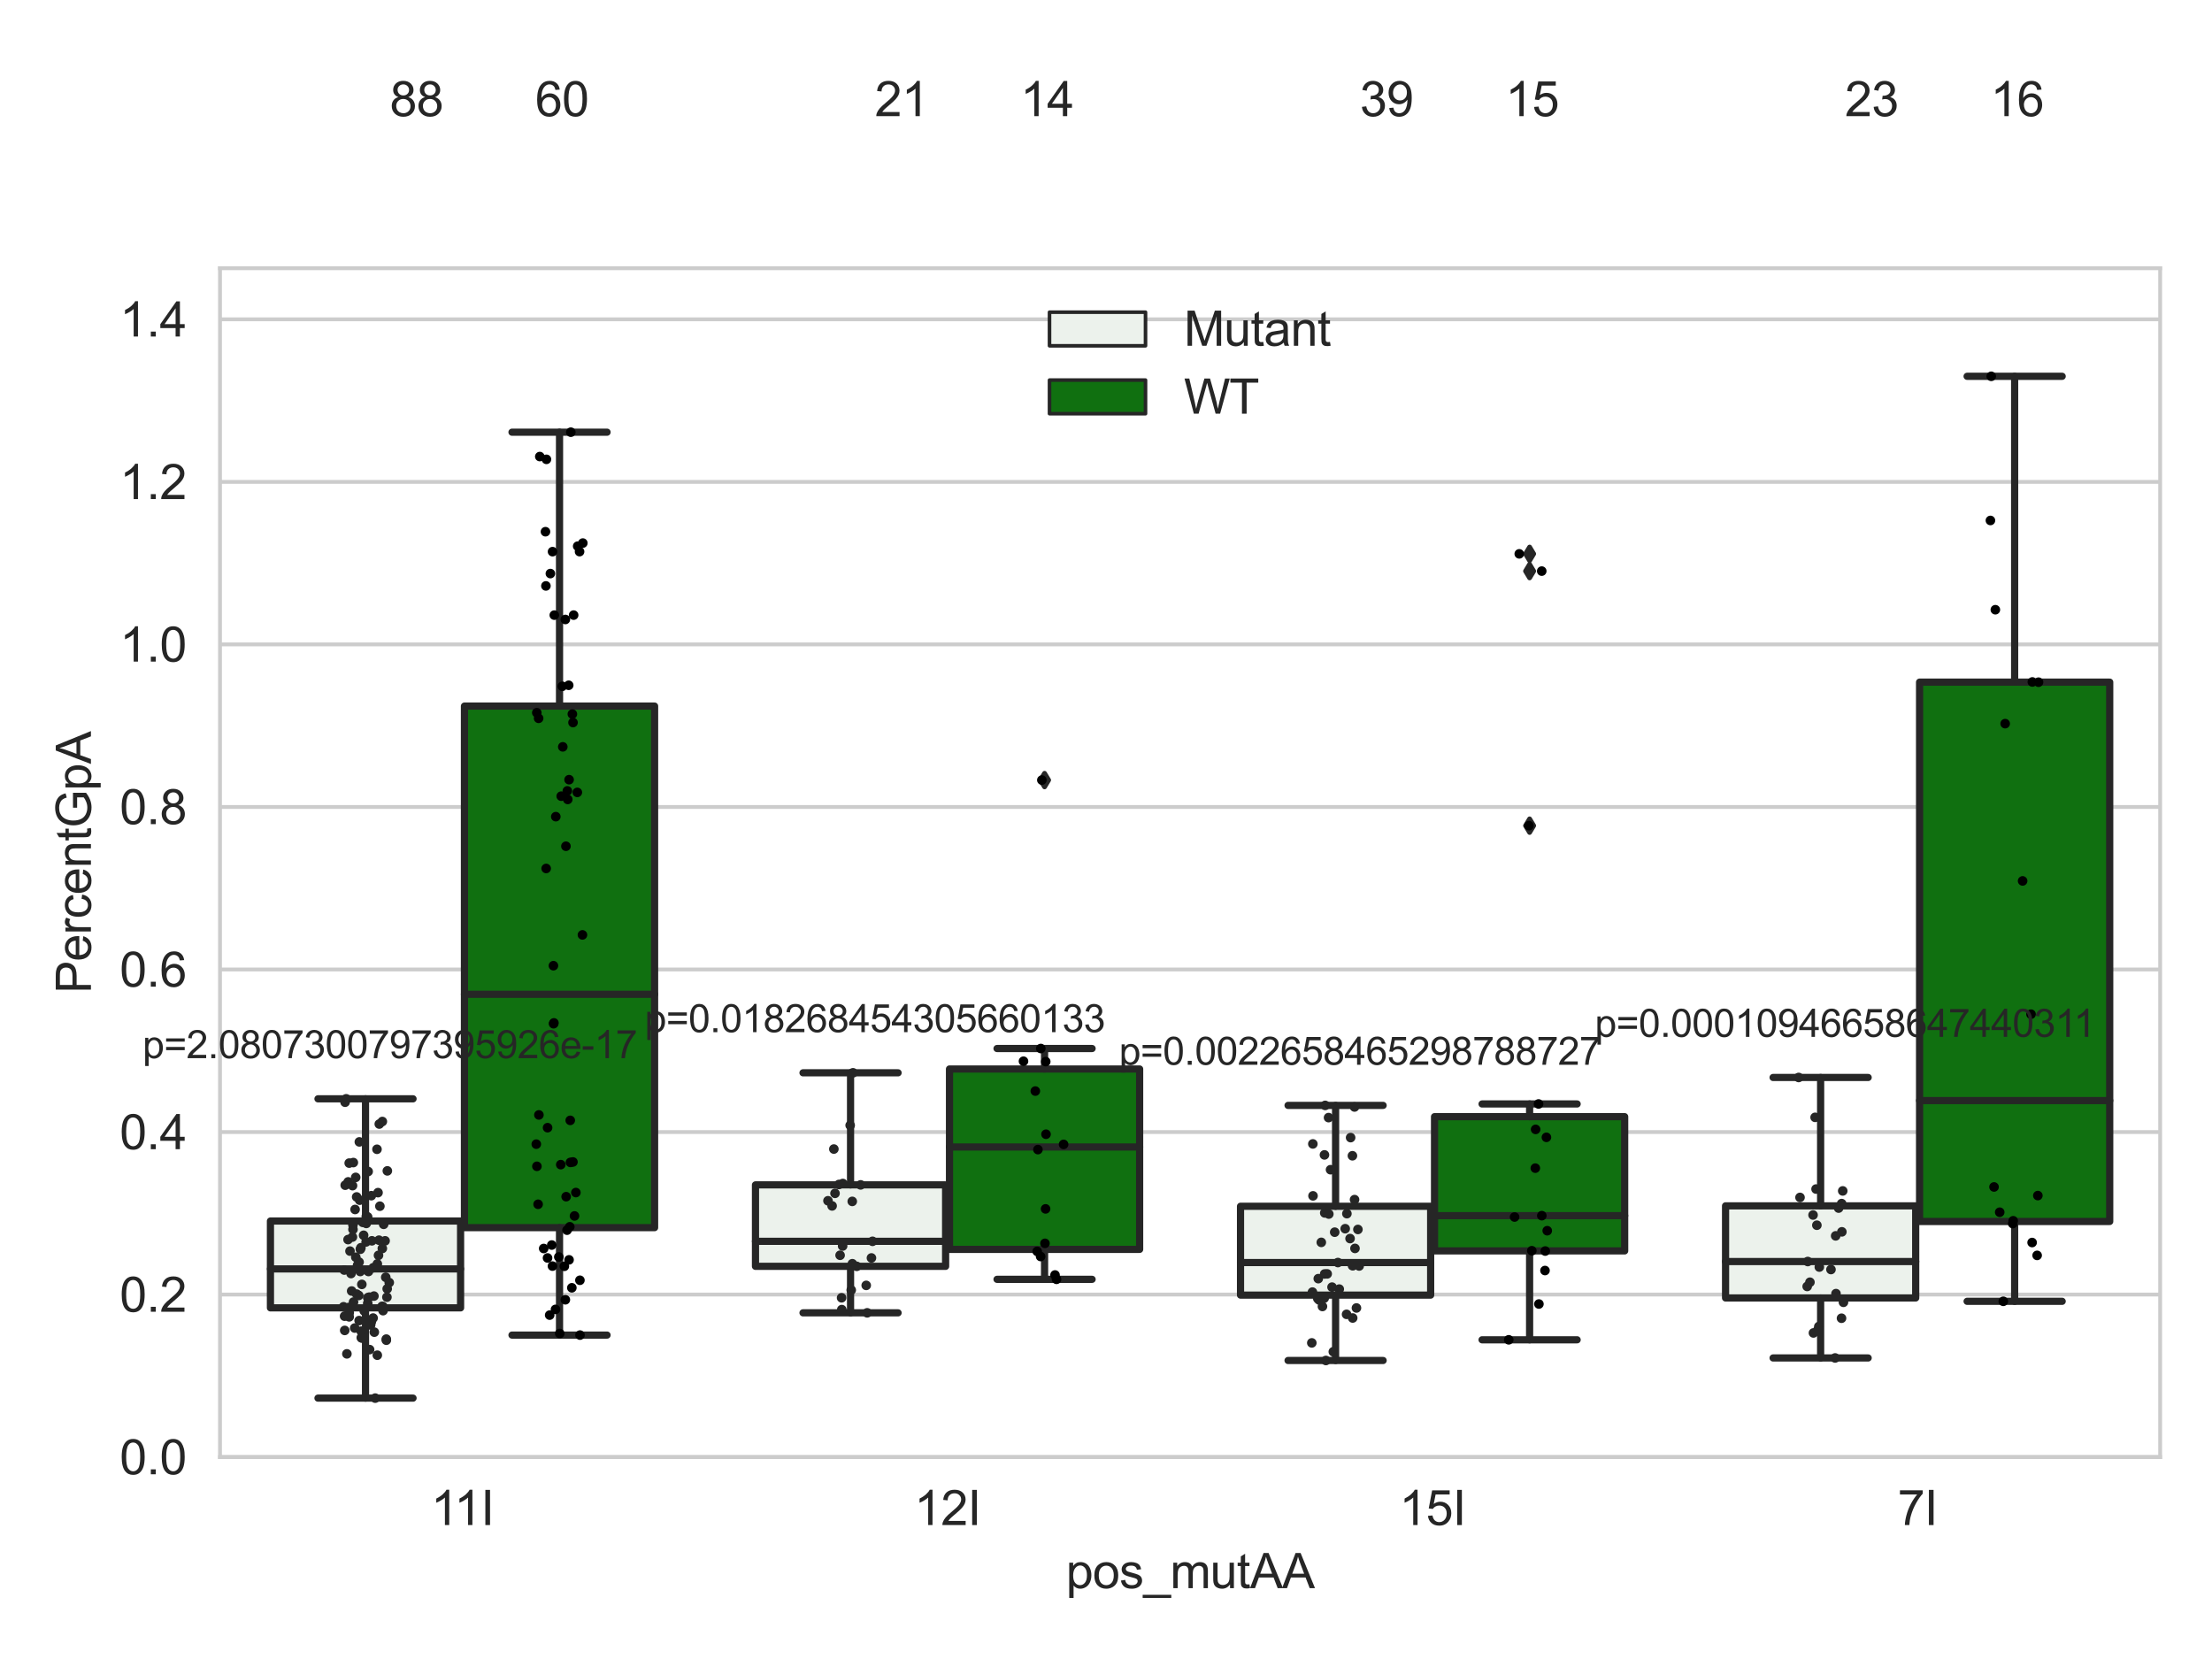 <?xml version="1.0" encoding="utf-8" standalone="no"?>
<!DOCTYPE svg PUBLIC "-//W3C//DTD SVG 1.1//EN"
  "http://www.w3.org/Graphics/SVG/1.1/DTD/svg11.dtd">
<svg xmlns:xlink="http://www.w3.org/1999/xlink" width="460.8pt" height="345.6pt" viewBox="0 0 460.8 345.6" xmlns="http://www.w3.org/2000/svg" version="1.1">
 <defs>
  <style type="text/css">*{stroke-linejoin: round; stroke-linecap: butt}</style>
 </defs>
 <g id="figure_1">
  <g id="patch_1">
   <path d="M 0 345.6 
L 460.8 345.6 
L 460.8 0 
L 0 0 
z
" style="fill: #ffffff"/>
  </g>
  <g id="axes_1">
   <g id="patch_2">
    <path d="M 45.83 303.539 
L 450 303.539 
L 450 55.877 
L 45.83 55.877 
z
" style="fill: #ffffff"/>
   </g>
   <g id="matplotlib.axis_1">
    <g id="xtick_1">
     <g id="text_1">
      <!-- 11I -->
      <g style="fill: #262626" transform="translate(89.77 317.697)scale(0.1 -0.1)">
       <defs>
        <path id="ArialMT-31" d="M 2384 0 
L 1822 0 
L 1822 3584 
Q 1619 3391 1289 3197 
Q 959 3003 697 2906 
L 697 3450 
Q 1169 3672 1522 3987 
Q 1875 4303 2022 4600 
L 2384 4600 
L 2384 0 
z
" transform="scale(0.016)"/>
        <path id="ArialMT-49" d="M 597 0 
L 597 4581 
L 1203 4581 
L 1203 0 
L 597 0 
z
" transform="scale(0.016)"/>
       </defs>
       <use xlink:href="#ArialMT-31"/>
       <use xlink:href="#ArialMT-31" x="48.24"/>
       <use xlink:href="#ArialMT-49" x="103.855"/>
      </g>
     </g>
    </g>
    <g id="xtick_2">
     <g id="text_2">
      <!-- 12I -->
      <g style="fill: #262626" transform="translate(190.444 317.697)scale(0.1 -0.1)">
       <defs>
        <path id="ArialMT-32" d="M 3222 541 
L 3222 0 
L 194 0 
Q 188 203 259 391 
Q 375 700 629 1000 
Q 884 1300 1366 1694 
Q 2113 2306 2375 2664 
Q 2638 3022 2638 3341 
Q 2638 3675 2398 3904 
Q 2159 4134 1775 4134 
Q 1369 4134 1125 3890 
Q 881 3647 878 3216 
L 300 3275 
Q 359 3922 746 4261 
Q 1134 4600 1788 4600 
Q 2447 4600 2831 4234 
Q 3216 3869 3216 3328 
Q 3216 3053 3103 2787 
Q 2991 2522 2730 2228 
Q 2469 1934 1863 1422 
Q 1356 997 1212 845 
Q 1069 694 975 541 
L 3222 541 
z
" transform="scale(0.016)"/>
       </defs>
       <use xlink:href="#ArialMT-31"/>
       <use xlink:href="#ArialMT-32" x="55.615"/>
       <use xlink:href="#ArialMT-49" x="111.23"/>
      </g>
     </g>
    </g>
    <g id="xtick_3">
     <g id="text_3">
      <!-- 15I -->
      <g style="fill: #262626" transform="translate(291.486 317.697)scale(0.1 -0.1)">
       <defs>
        <path id="ArialMT-35" d="M 266 1200 
L 856 1250 
Q 922 819 1161 601 
Q 1400 384 1738 384 
Q 2144 384 2425 690 
Q 2706 997 2706 1503 
Q 2706 1984 2436 2262 
Q 2166 2541 1728 2541 
Q 1456 2541 1237 2417 
Q 1019 2294 894 2097 
L 366 2166 
L 809 4519 
L 3088 4519 
L 3088 3981 
L 1259 3981 
L 1013 2750 
Q 1425 3038 1878 3038 
Q 2478 3038 2890 2622 
Q 3303 2206 3303 1553 
Q 3303 931 2941 478 
Q 2500 -78 1738 -78 
Q 1113 -78 717 272 
Q 322 622 266 1200 
z
" transform="scale(0.016)"/>
       </defs>
       <use xlink:href="#ArialMT-31"/>
       <use xlink:href="#ArialMT-35" x="55.615"/>
       <use xlink:href="#ArialMT-49" x="111.23"/>
      </g>
     </g>
    </g>
    <g id="xtick_4">
     <g id="text_4">
      <!-- 7I -->
      <g style="fill: #262626" transform="translate(395.309 317.697)scale(0.1 -0.1)">
       <defs>
        <path id="ArialMT-37" d="M 303 3981 
L 303 4522 
L 3269 4522 
L 3269 4084 
Q 2831 3619 2401 2847 
Q 1972 2075 1738 1259 
Q 1569 684 1522 0 
L 944 0 
Q 953 541 1156 1306 
Q 1359 2072 1739 2783 
Q 2119 3494 2547 3981 
L 303 3981 
z
" transform="scale(0.016)"/>
       </defs>
       <use xlink:href="#ArialMT-37"/>
       <use xlink:href="#ArialMT-49" x="55.615"/>
      </g>
     </g>
    </g>
    <g id="text_5">
     <!-- pos_mutAA -->
     <g style="fill: #262626" transform="translate(222.069 330.842)scale(0.1 -0.1)">
      <defs>
       <path id="ArialMT-70" d="M 422 -1272 
L 422 3319 
L 934 3319 
L 934 2888 
Q 1116 3141 1344 3267 
Q 1572 3394 1897 3394 
Q 2322 3394 2647 3175 
Q 2972 2956 3137 2557 
Q 3303 2159 3303 1684 
Q 3303 1175 3120 767 
Q 2938 359 2589 142 
Q 2241 -75 1856 -75 
Q 1575 -75 1351 44 
Q 1128 163 984 344 
L 984 -1272 
L 422 -1272 
z
M 931 1641 
Q 931 1000 1190 694 
Q 1450 388 1819 388 
Q 2194 388 2461 705 
Q 2728 1022 2728 1688 
Q 2728 2322 2467 2637 
Q 2206 2953 1844 2953 
Q 1484 2953 1207 2617 
Q 931 2281 931 1641 
z
" transform="scale(0.016)"/>
       <path id="ArialMT-6f" d="M 213 1659 
Q 213 2581 725 3025 
Q 1153 3394 1769 3394 
Q 2453 3394 2887 2945 
Q 3322 2497 3322 1706 
Q 3322 1066 3130 698 
Q 2938 331 2570 128 
Q 2203 -75 1769 -75 
Q 1072 -75 642 372 
Q 213 819 213 1659 
z
M 791 1659 
Q 791 1022 1069 705 
Q 1347 388 1769 388 
Q 2188 388 2466 706 
Q 2744 1025 2744 1678 
Q 2744 2294 2464 2611 
Q 2184 2928 1769 2928 
Q 1347 2928 1069 2612 
Q 791 2297 791 1659 
z
" transform="scale(0.016)"/>
       <path id="ArialMT-73" d="M 197 991 
L 753 1078 
Q 800 744 1014 566 
Q 1228 388 1613 388 
Q 2000 388 2187 545 
Q 2375 703 2375 916 
Q 2375 1106 2209 1216 
Q 2094 1291 1634 1406 
Q 1016 1563 777 1677 
Q 538 1791 414 1992 
Q 291 2194 291 2438 
Q 291 2659 392 2848 
Q 494 3038 669 3163 
Q 800 3259 1026 3326 
Q 1253 3394 1513 3394 
Q 1903 3394 2198 3281 
Q 2494 3169 2634 2976 
Q 2775 2784 2828 2463 
L 2278 2388 
Q 2241 2644 2061 2787 
Q 1881 2931 1553 2931 
Q 1166 2931 1000 2803 
Q 834 2675 834 2503 
Q 834 2394 903 2306 
Q 972 2216 1119 2156 
Q 1203 2125 1616 2013 
Q 2213 1853 2448 1751 
Q 2684 1650 2818 1456 
Q 2953 1263 2953 975 
Q 2953 694 2789 445 
Q 2625 197 2315 61 
Q 2006 -75 1616 -75 
Q 969 -75 630 194 
Q 291 463 197 991 
z
" transform="scale(0.016)"/>
       <path id="ArialMT-5f" d="M -97 -1272 
L -97 -866 
L 3631 -866 
L 3631 -1272 
L -97 -1272 
z
" transform="scale(0.016)"/>
       <path id="ArialMT-6d" d="M 422 0 
L 422 3319 
L 925 3319 
L 925 2853 
Q 1081 3097 1340 3245 
Q 1600 3394 1931 3394 
Q 2300 3394 2536 3241 
Q 2772 3088 2869 2813 
Q 3263 3394 3894 3394 
Q 4388 3394 4653 3120 
Q 4919 2847 4919 2278 
L 4919 0 
L 4359 0 
L 4359 2091 
Q 4359 2428 4304 2576 
Q 4250 2725 4106 2815 
Q 3963 2906 3769 2906 
Q 3419 2906 3187 2673 
Q 2956 2441 2956 1928 
L 2956 0 
L 2394 0 
L 2394 2156 
Q 2394 2531 2256 2718 
Q 2119 2906 1806 2906 
Q 1569 2906 1367 2781 
Q 1166 2656 1075 2415 
Q 984 2175 984 1722 
L 984 0 
L 422 0 
z
" transform="scale(0.016)"/>
       <path id="ArialMT-75" d="M 2597 0 
L 2597 488 
Q 2209 -75 1544 -75 
Q 1250 -75 995 37 
Q 741 150 617 320 
Q 494 491 444 738 
Q 409 903 409 1263 
L 409 3319 
L 972 3319 
L 972 1478 
Q 972 1038 1006 884 
Q 1059 663 1231 536 
Q 1403 409 1656 409 
Q 1909 409 2131 539 
Q 2353 669 2445 892 
Q 2538 1116 2538 1541 
L 2538 3319 
L 3100 3319 
L 3100 0 
L 2597 0 
z
" transform="scale(0.016)"/>
       <path id="ArialMT-74" d="M 1650 503 
L 1731 6 
Q 1494 -44 1306 -44 
Q 1000 -44 831 53 
Q 663 150 594 308 
Q 525 466 525 972 
L 525 2881 
L 113 2881 
L 113 3319 
L 525 3319 
L 525 4141 
L 1084 4478 
L 1084 3319 
L 1650 3319 
L 1650 2881 
L 1084 2881 
L 1084 941 
Q 1084 700 1114 631 
Q 1144 563 1211 522 
Q 1278 481 1403 481 
Q 1497 481 1650 503 
z
" transform="scale(0.016)"/>
       <path id="ArialMT-41" d="M -9 0 
L 1750 4581 
L 2403 4581 
L 4278 0 
L 3588 0 
L 3053 1388 
L 1138 1388 
L 634 0 
L -9 0 
z
M 1313 1881 
L 2866 1881 
L 2388 3150 
Q 2169 3728 2063 4100 
Q 1975 3659 1816 3225 
L 1313 1881 
z
" transform="scale(0.016)"/>
      </defs>
      <use xlink:href="#ArialMT-70"/>
      <use xlink:href="#ArialMT-6f" x="55.615"/>
      <use xlink:href="#ArialMT-73" x="111.23"/>
      <use xlink:href="#ArialMT-5f" x="161.23"/>
      <use xlink:href="#ArialMT-6d" x="216.846"/>
      <use xlink:href="#ArialMT-75" x="300.146"/>
      <use xlink:href="#ArialMT-74" x="355.762"/>
      <use xlink:href="#ArialMT-41" x="383.545"/>
      <use xlink:href="#ArialMT-41" x="450.244"/>
     </g>
    </g>
   </g>
   <g id="matplotlib.axis_2">
    <g id="ytick_1">
     <g id="line2d_1">
      <path d="M 45.83 303.539 
L 450 303.539 
" clip-path="url(#pbebd278602)" style="fill: none; stroke: #cccccc; stroke-width: 0.8; stroke-linecap: round"/>
     </g>
     <g id="text_6">
      <!-- 0.0 -->
      <g style="fill: #262626" transform="translate(24.93 307.118)scale(0.1 -0.1)">
       <defs>
        <path id="ArialMT-30" d="M 266 2259 
Q 266 3072 433 3567 
Q 600 4063 929 4331 
Q 1259 4600 1759 4600 
Q 2128 4600 2406 4451 
Q 2684 4303 2865 4023 
Q 3047 3744 3150 3342 
Q 3253 2941 3253 2259 
Q 3253 1453 3087 958 
Q 2922 463 2592 192 
Q 2263 -78 1759 -78 
Q 1097 -78 719 397 
Q 266 969 266 2259 
z
M 844 2259 
Q 844 1131 1108 757 
Q 1372 384 1759 384 
Q 2147 384 2411 759 
Q 2675 1134 2675 2259 
Q 2675 3391 2411 3762 
Q 2147 4134 1753 4134 
Q 1366 4134 1134 3806 
Q 844 3388 844 2259 
z
" transform="scale(0.016)"/>
        <path id="ArialMT-2e" d="M 581 0 
L 581 641 
L 1222 641 
L 1222 0 
L 581 0 
z
" transform="scale(0.016)"/>
       </defs>
       <use xlink:href="#ArialMT-30"/>
       <use xlink:href="#ArialMT-2e" x="55.615"/>
       <use xlink:href="#ArialMT-30" x="83.398"/>
      </g>
     </g>
    </g>
    <g id="ytick_2">
     <g id="line2d_2">
      <path d="M 45.83 269.68 
L 450 269.68 
" clip-path="url(#pbebd278602)" style="fill: none; stroke: #cccccc; stroke-width: 0.8; stroke-linecap: round"/>
     </g>
     <g id="text_7">
      <!-- 0.2 -->
      <g style="fill: #262626" transform="translate(24.93 273.259)scale(0.1 -0.1)">
       <use xlink:href="#ArialMT-30"/>
       <use xlink:href="#ArialMT-2e" x="55.615"/>
       <use xlink:href="#ArialMT-32" x="83.398"/>
      </g>
     </g>
    </g>
    <g id="ytick_3">
     <g id="line2d_3">
      <path d="M 45.83 235.82 
L 450 235.82 
" clip-path="url(#pbebd278602)" style="fill: none; stroke: #cccccc; stroke-width: 0.8; stroke-linecap: round"/>
     </g>
     <g id="text_8">
      <!-- 0.4 -->
      <g style="fill: #262626" transform="translate(24.93 239.399)scale(0.1 -0.1)">
       <defs>
        <path id="ArialMT-34" d="M 2069 0 
L 2069 1097 
L 81 1097 
L 81 1613 
L 2172 4581 
L 2631 4581 
L 2631 1613 
L 3250 1613 
L 3250 1097 
L 2631 1097 
L 2631 0 
L 2069 0 
z
M 2069 1613 
L 2069 3678 
L 634 1613 
L 2069 1613 
z
" transform="scale(0.016)"/>
       </defs>
       <use xlink:href="#ArialMT-30"/>
       <use xlink:href="#ArialMT-2e" x="55.615"/>
       <use xlink:href="#ArialMT-34" x="83.398"/>
      </g>
     </g>
    </g>
    <g id="ytick_4">
     <g id="line2d_4">
      <path d="M 45.83 201.961 
L 450 201.961 
" clip-path="url(#pbebd278602)" style="fill: none; stroke: #cccccc; stroke-width: 0.8; stroke-linecap: round"/>
     </g>
     <g id="text_9">
      <!-- 0.6 -->
      <g style="fill: #262626" transform="translate(24.93 205.54)scale(0.1 -0.1)">
       <defs>
        <path id="ArialMT-36" d="M 3184 3459 
L 2625 3416 
Q 2550 3747 2413 3897 
Q 2184 4138 1850 4138 
Q 1581 4138 1378 3988 
Q 1113 3794 959 3422 
Q 806 3050 800 2363 
Q 1003 2672 1297 2822 
Q 1591 2972 1913 2972 
Q 2475 2972 2870 2558 
Q 3266 2144 3266 1488 
Q 3266 1056 3080 686 
Q 2894 316 2569 119 
Q 2244 -78 1831 -78 
Q 1128 -78 684 439 
Q 241 956 241 2144 
Q 241 3472 731 4075 
Q 1159 4600 1884 4600 
Q 2425 4600 2770 4297 
Q 3116 3994 3184 3459 
z
M 888 1484 
Q 888 1194 1011 928 
Q 1134 663 1356 523 
Q 1578 384 1822 384 
Q 2178 384 2434 671 
Q 2691 959 2691 1453 
Q 2691 1928 2437 2201 
Q 2184 2475 1800 2475 
Q 1419 2475 1153 2201 
Q 888 1928 888 1484 
z
" transform="scale(0.016)"/>
       </defs>
       <use xlink:href="#ArialMT-30"/>
       <use xlink:href="#ArialMT-2e" x="55.615"/>
       <use xlink:href="#ArialMT-36" x="83.398"/>
      </g>
     </g>
    </g>
    <g id="ytick_5">
     <g id="line2d_5">
      <path d="M 45.83 168.102 
L 450 168.102 
" clip-path="url(#pbebd278602)" style="fill: none; stroke: #cccccc; stroke-width: 0.8; stroke-linecap: round"/>
     </g>
     <g id="text_10">
      <!-- 0.8 -->
      <g style="fill: #262626" transform="translate(24.93 171.681)scale(0.1 -0.1)">
       <defs>
        <path id="ArialMT-38" d="M 1131 2484 
Q 781 2613 612 2850 
Q 444 3088 444 3419 
Q 444 3919 803 4259 
Q 1163 4600 1759 4600 
Q 2359 4600 2725 4251 
Q 3091 3903 3091 3403 
Q 3091 3084 2923 2848 
Q 2756 2613 2416 2484 
Q 2838 2347 3058 2040 
Q 3278 1734 3278 1309 
Q 3278 722 2862 322 
Q 2447 -78 1769 -78 
Q 1091 -78 675 323 
Q 259 725 259 1325 
Q 259 1772 486 2073 
Q 713 2375 1131 2484 
z
M 1019 3438 
Q 1019 3113 1228 2906 
Q 1438 2700 1772 2700 
Q 2097 2700 2305 2904 
Q 2513 3109 2513 3406 
Q 2513 3716 2298 3927 
Q 2084 4138 1766 4138 
Q 1444 4138 1231 3931 
Q 1019 3725 1019 3438 
z
M 838 1322 
Q 838 1081 952 856 
Q 1066 631 1291 507 
Q 1516 384 1775 384 
Q 2178 384 2440 643 
Q 2703 903 2703 1303 
Q 2703 1709 2433 1975 
Q 2163 2241 1756 2241 
Q 1359 2241 1098 1978 
Q 838 1716 838 1322 
z
" transform="scale(0.016)"/>
       </defs>
       <use xlink:href="#ArialMT-30"/>
       <use xlink:href="#ArialMT-2e" x="55.615"/>
       <use xlink:href="#ArialMT-38" x="83.398"/>
      </g>
     </g>
    </g>
    <g id="ytick_6">
     <g id="line2d_6">
      <path d="M 45.83 134.243 
L 450 134.243 
" clip-path="url(#pbebd278602)" style="fill: none; stroke: #cccccc; stroke-width: 0.8; stroke-linecap: round"/>
     </g>
     <g id="text_11">
      <!-- 1.0 -->
      <g style="fill: #262626" transform="translate(24.93 137.822)scale(0.1 -0.1)">
       <use xlink:href="#ArialMT-31"/>
       <use xlink:href="#ArialMT-2e" x="55.615"/>
       <use xlink:href="#ArialMT-30" x="83.398"/>
      </g>
     </g>
    </g>
    <g id="ytick_7">
     <g id="line2d_7">
      <path d="M 45.83 100.384 
L 450 100.384 
" clip-path="url(#pbebd278602)" style="fill: none; stroke: #cccccc; stroke-width: 0.8; stroke-linecap: round"/>
     </g>
     <g id="text_12">
      <!-- 1.2 -->
      <g style="fill: #262626" transform="translate(24.93 103.963)scale(0.1 -0.1)">
       <use xlink:href="#ArialMT-31"/>
       <use xlink:href="#ArialMT-2e" x="55.615"/>
       <use xlink:href="#ArialMT-32" x="83.398"/>
      </g>
     </g>
    </g>
    <g id="ytick_8">
     <g id="line2d_8">
      <path d="M 45.83 66.525 
L 450 66.525 
" clip-path="url(#pbebd278602)" style="fill: none; stroke: #cccccc; stroke-width: 0.8; stroke-linecap: round"/>
     </g>
     <g id="text_13">
      <!-- 1.4 -->
      <g style="fill: #262626" transform="translate(24.93 70.104)scale(0.1 -0.1)">
       <use xlink:href="#ArialMT-31"/>
       <use xlink:href="#ArialMT-2e" x="55.615"/>
       <use xlink:href="#ArialMT-34" x="83.398"/>
      </g>
     </g>
    </g>
    <g id="text_14">
     <!-- PercentGpA -->
     <g style="fill: #262626" transform="translate(18.942 206.943)rotate(-90)scale(0.1 -0.1)">
      <defs>
       <path id="ArialMT-50" d="M 494 0 
L 494 4581 
L 2222 4581 
Q 2678 4581 2919 4538 
Q 3256 4481 3484 4323 
Q 3713 4166 3852 3881 
Q 3991 3597 3991 3256 
Q 3991 2672 3619 2267 
Q 3247 1863 2275 1863 
L 1100 1863 
L 1100 0 
L 494 0 
z
M 1100 2403 
L 2284 2403 
Q 2872 2403 3119 2622 
Q 3366 2841 3366 3238 
Q 3366 3525 3220 3729 
Q 3075 3934 2838 4000 
Q 2684 4041 2272 4041 
L 1100 4041 
L 1100 2403 
z
" transform="scale(0.016)"/>
       <path id="ArialMT-65" d="M 2694 1069 
L 3275 997 
Q 3138 488 2766 206 
Q 2394 -75 1816 -75 
Q 1088 -75 661 373 
Q 234 822 234 1631 
Q 234 2469 665 2931 
Q 1097 3394 1784 3394 
Q 2450 3394 2872 2941 
Q 3294 2488 3294 1666 
Q 3294 1616 3291 1516 
L 816 1516 
Q 847 969 1125 678 
Q 1403 388 1819 388 
Q 2128 388 2347 550 
Q 2566 713 2694 1069 
z
M 847 1978 
L 2700 1978 
Q 2663 2397 2488 2606 
Q 2219 2931 1791 2931 
Q 1403 2931 1139 2672 
Q 875 2413 847 1978 
z
" transform="scale(0.016)"/>
       <path id="ArialMT-72" d="M 416 0 
L 416 3319 
L 922 3319 
L 922 2816 
Q 1116 3169 1280 3281 
Q 1444 3394 1641 3394 
Q 1925 3394 2219 3213 
L 2025 2691 
Q 1819 2813 1613 2813 
Q 1428 2813 1281 2702 
Q 1134 2591 1072 2394 
Q 978 2094 978 1738 
L 978 0 
L 416 0 
z
" transform="scale(0.016)"/>
       <path id="ArialMT-63" d="M 2588 1216 
L 3141 1144 
Q 3050 572 2676 248 
Q 2303 -75 1759 -75 
Q 1078 -75 664 370 
Q 250 816 250 1647 
Q 250 2184 428 2587 
Q 606 2991 970 3192 
Q 1334 3394 1763 3394 
Q 2303 3394 2647 3120 
Q 2991 2847 3088 2344 
L 2541 2259 
Q 2463 2594 2264 2762 
Q 2066 2931 1784 2931 
Q 1359 2931 1093 2626 
Q 828 2322 828 1663 
Q 828 994 1084 691 
Q 1341 388 1753 388 
Q 2084 388 2306 591 
Q 2528 794 2588 1216 
z
" transform="scale(0.016)"/>
       <path id="ArialMT-6e" d="M 422 0 
L 422 3319 
L 928 3319 
L 928 2847 
Q 1294 3394 1984 3394 
Q 2284 3394 2536 3286 
Q 2788 3178 2913 3003 
Q 3038 2828 3088 2588 
Q 3119 2431 3119 2041 
L 3119 0 
L 2556 0 
L 2556 2019 
Q 2556 2363 2490 2533 
Q 2425 2703 2258 2804 
Q 2091 2906 1866 2906 
Q 1506 2906 1245 2678 
Q 984 2450 984 1813 
L 984 0 
L 422 0 
z
" transform="scale(0.016)"/>
       <path id="ArialMT-47" d="M 2638 1797 
L 2638 2334 
L 4578 2338 
L 4578 638 
Q 4131 281 3656 101 
Q 3181 -78 2681 -78 
Q 2006 -78 1454 211 
Q 903 500 622 1047 
Q 341 1594 341 2269 
Q 341 2938 620 3517 
Q 900 4097 1425 4378 
Q 1950 4659 2634 4659 
Q 3131 4659 3532 4498 
Q 3934 4338 4162 4050 
Q 4391 3763 4509 3300 
L 3963 3150 
Q 3859 3500 3706 3700 
Q 3553 3900 3268 4020 
Q 2984 4141 2638 4141 
Q 2222 4141 1919 4014 
Q 1616 3888 1430 3681 
Q 1244 3475 1141 3228 
Q 966 2803 966 2306 
Q 966 1694 1177 1281 
Q 1388 869 1791 669 
Q 2194 469 2647 469 
Q 3041 469 3416 620 
Q 3791 772 3984 944 
L 3984 1797 
L 2638 1797 
z
" transform="scale(0.016)"/>
      </defs>
      <use xlink:href="#ArialMT-50"/>
      <use xlink:href="#ArialMT-65" x="66.699"/>
      <use xlink:href="#ArialMT-72" x="122.314"/>
      <use xlink:href="#ArialMT-63" x="155.615"/>
      <use xlink:href="#ArialMT-65" x="205.615"/>
      <use xlink:href="#ArialMT-6e" x="261.23"/>
      <use xlink:href="#ArialMT-74" x="316.846"/>
      <use xlink:href="#ArialMT-47" x="344.629"/>
      <use xlink:href="#ArialMT-70" x="422.412"/>
      <use xlink:href="#ArialMT-41" x="478.027"/>
     </g>
    </g>
   </g>
   <g id="patch_3">
    <path d="M 56.338 272.454 
L 95.947 272.454 
L 95.947 254.361 
L 56.338 254.361 
L 56.338 272.454 
z
" clip-path="url(#pbebd278602)" style="fill: #ecf2ec; stroke: #262626; stroke-width: 1.5; stroke-linejoin: miter"/>
   </g>
   <g id="patch_4">
    <path d="M 96.755 255.74 
L 136.364 255.74 
L 136.364 147.092 
L 96.755 147.092 
L 96.755 255.74 
z
" clip-path="url(#pbebd278602)" style="fill: #107010; stroke: #262626; stroke-width: 1.5; stroke-linejoin: miter"/>
   </g>
   <g id="patch_5">
    <path d="M 157.381 263.801 
L 196.99 263.801 
L 196.99 246.833 
L 157.381 246.833 
L 157.381 263.801 
z
" clip-path="url(#pbebd278602)" style="fill: #ecf2ec; stroke: #262626; stroke-width: 1.5; stroke-linejoin: miter"/>
   </g>
   <g id="patch_6">
    <path d="M 197.798 260.269 
L 237.407 260.269 
L 237.407 222.69 
L 197.798 222.69 
L 197.798 260.269 
z
" clip-path="url(#pbebd278602)" style="fill: #107010; stroke: #262626; stroke-width: 1.5; stroke-linejoin: miter"/>
   </g>
   <g id="patch_7">
    <path d="M 258.423 269.794 
L 298.032 269.794 
L 298.032 251.288 
L 258.423 251.288 
L 258.423 269.794 
z
" clip-path="url(#pbebd278602)" style="fill: #ecf2ec; stroke: #262626; stroke-width: 1.5; stroke-linejoin: miter"/>
   </g>
   <g id="patch_8">
    <path d="M 298.84 260.584 
L 338.449 260.584 
L 338.449 232.623 
L 298.84 232.623 
L 298.84 260.584 
z
" clip-path="url(#pbebd278602)" style="fill: #107010; stroke: #262626; stroke-width: 1.5; stroke-linejoin: miter"/>
   </g>
   <g id="patch_9">
    <path d="M 359.466 270.389 
L 399.075 270.389 
L 399.075 251.199 
L 359.466 251.199 
L 359.466 270.389 
z
" clip-path="url(#pbebd278602)" style="fill: #ecf2ec; stroke: #262626; stroke-width: 1.5; stroke-linejoin: miter"/>
   </g>
   <g id="patch_10">
    <path d="M 399.883 254.456 
L 439.492 254.456 
L 439.492 142.102 
L 399.883 142.102 
L 399.883 254.456 
z
" clip-path="url(#pbebd278602)" style="fill: #107010; stroke: #262626; stroke-width: 1.5; stroke-linejoin: miter"/>
   </g>
   <g id="patch_11">
    <path d="M 96.351 303.539 
L 96.351 303.539 
L 96.351 303.539 
L 96.351 303.539 
z
" clip-path="url(#pbebd278602)" style="fill: #ecf2ec; stroke: #262626; stroke-width: 0.75; stroke-linejoin: miter"/>
   </g>
   <g id="patch_12">
    <path d="M 96.351 303.539 
L 96.351 303.539 
L 96.351 303.539 
L 96.351 303.539 
z
" clip-path="url(#pbebd278602)" style="fill: #107010; stroke: #262626; stroke-width: 0.75; stroke-linejoin: miter"/>
   </g>
   <g id="PathCollection_1"/>
   <g id="PathCollection_2"/>
   <g id="line2d_9">
    <path d="M 76.143 272.454 
L 76.143 291.255 
" clip-path="url(#pbebd278602)" style="fill: none; stroke: #262626; stroke-width: 1.5; stroke-linecap: round"/>
   </g>
   <g id="line2d_10">
    <path d="M 76.143 254.361 
L 76.143 228.903 
" clip-path="url(#pbebd278602)" style="fill: none; stroke: #262626; stroke-width: 1.5; stroke-linecap: round"/>
   </g>
   <g id="line2d_11">
    <path d="M 66.241 291.255 
L 86.045 291.255 
" clip-path="url(#pbebd278602)" style="fill: none; stroke: #262626; stroke-width: 1.5; stroke-linecap: round"/>
   </g>
   <g id="line2d_12">
    <path d="M 66.241 228.903 
L 86.045 228.903 
" clip-path="url(#pbebd278602)" style="fill: none; stroke: #262626; stroke-width: 1.5; stroke-linecap: round"/>
   </g>
   <g id="line2d_13"/>
   <g id="line2d_14">
    <path d="M 116.56 255.74 
L 116.56 278.122 
" clip-path="url(#pbebd278602)" style="fill: none; stroke: #262626; stroke-width: 1.5; stroke-linecap: round"/>
   </g>
   <g id="line2d_15">
    <path d="M 116.56 147.092 
L 116.56 90.034 
" clip-path="url(#pbebd278602)" style="fill: none; stroke: #262626; stroke-width: 1.5; stroke-linecap: round"/>
   </g>
   <g id="line2d_16">
    <path d="M 106.658 278.122 
L 126.462 278.122 
" clip-path="url(#pbebd278602)" style="fill: none; stroke: #262626; stroke-width: 1.5; stroke-linecap: round"/>
   </g>
   <g id="line2d_17">
    <path d="M 106.658 90.034 
L 126.462 90.034 
" clip-path="url(#pbebd278602)" style="fill: none; stroke: #262626; stroke-width: 1.5; stroke-linecap: round"/>
   </g>
   <g id="line2d_18"/>
   <g id="line2d_19">
    <path d="M 177.185 263.801 
L 177.185 273.486 
" clip-path="url(#pbebd278602)" style="fill: none; stroke: #262626; stroke-width: 1.5; stroke-linecap: round"/>
   </g>
   <g id="line2d_20">
    <path d="M 177.185 246.833 
L 177.185 223.486 
" clip-path="url(#pbebd278602)" style="fill: none; stroke: #262626; stroke-width: 1.5; stroke-linecap: round"/>
   </g>
   <g id="line2d_21">
    <path d="M 167.283 273.486 
L 187.087 273.486 
" clip-path="url(#pbebd278602)" style="fill: none; stroke: #262626; stroke-width: 1.5; stroke-linecap: round"/>
   </g>
   <g id="line2d_22">
    <path d="M 167.283 223.486 
L 187.087 223.486 
" clip-path="url(#pbebd278602)" style="fill: none; stroke: #262626; stroke-width: 1.5; stroke-linecap: round"/>
   </g>
   <g id="line2d_23"/>
   <g id="line2d_24">
    <path d="M 217.602 260.269 
L 217.602 266.508 
" clip-path="url(#pbebd278602)" style="fill: none; stroke: #262626; stroke-width: 1.5; stroke-linecap: round"/>
   </g>
   <g id="line2d_25">
    <path d="M 217.602 222.69 
L 217.602 218.426 
" clip-path="url(#pbebd278602)" style="fill: none; stroke: #262626; stroke-width: 1.5; stroke-linecap: round"/>
   </g>
   <g id="line2d_26">
    <path d="M 207.7 266.508 
L 227.504 266.508 
" clip-path="url(#pbebd278602)" style="fill: none; stroke: #262626; stroke-width: 1.5; stroke-linecap: round"/>
   </g>
   <g id="line2d_27">
    <path d="M 207.7 218.426 
L 227.504 218.426 
" clip-path="url(#pbebd278602)" style="fill: none; stroke: #262626; stroke-width: 1.5; stroke-linecap: round"/>
   </g>
   <g id="line2d_28">
    <defs>
     <path id="mb5526c37c8" d="M -0 1.414 
L 0.849 0 
L 0 -1.414 
L -0.849 -0 
z
" style="stroke: #262626; stroke-linejoin: miter"/>
    </defs>
    <g clip-path="url(#pbebd278602)">
     <use xlink:href="#mb5526c37c8" x="217.602" y="162.507" style="fill: #262626; stroke: #262626; stroke-linejoin: miter"/>
    </g>
   </g>
   <g id="line2d_29">
    <path d="M 278.228 269.794 
L 278.228 283.414 
" clip-path="url(#pbebd278602)" style="fill: none; stroke: #262626; stroke-width: 1.5; stroke-linecap: round"/>
   </g>
   <g id="line2d_30">
    <path d="M 278.228 251.288 
L 278.228 230.274 
" clip-path="url(#pbebd278602)" style="fill: none; stroke: #262626; stroke-width: 1.5; stroke-linecap: round"/>
   </g>
   <g id="line2d_31">
    <path d="M 268.326 283.414 
L 288.13 283.414 
" clip-path="url(#pbebd278602)" style="fill: none; stroke: #262626; stroke-width: 1.5; stroke-linecap: round"/>
   </g>
   <g id="line2d_32">
    <path d="M 268.326 230.274 
L 288.13 230.274 
" clip-path="url(#pbebd278602)" style="fill: none; stroke: #262626; stroke-width: 1.5; stroke-linecap: round"/>
   </g>
   <g id="line2d_33"/>
   <g id="line2d_34">
    <path d="M 318.645 260.584 
L 318.645 279.105 
" clip-path="url(#pbebd278602)" style="fill: none; stroke: #262626; stroke-width: 1.5; stroke-linecap: round"/>
   </g>
   <g id="line2d_35">
    <path d="M 318.645 232.623 
L 318.645 229.975 
" clip-path="url(#pbebd278602)" style="fill: none; stroke: #262626; stroke-width: 1.5; stroke-linecap: round"/>
   </g>
   <g id="line2d_36">
    <path d="M 308.743 279.105 
L 328.547 279.105 
" clip-path="url(#pbebd278602)" style="fill: none; stroke: #262626; stroke-width: 1.5; stroke-linecap: round"/>
   </g>
   <g id="line2d_37">
    <path d="M 308.743 229.975 
L 328.547 229.975 
" clip-path="url(#pbebd278602)" style="fill: none; stroke: #262626; stroke-width: 1.5; stroke-linecap: round"/>
   </g>
   <g id="line2d_38">
    <g clip-path="url(#pbebd278602)">
     <use xlink:href="#mb5526c37c8" x="318.645" y="172.002" style="fill: #262626; stroke: #262626; stroke-linejoin: miter"/>
     <use xlink:href="#mb5526c37c8" x="318.645" y="118.97" style="fill: #262626; stroke: #262626; stroke-linejoin: miter"/>
     <use xlink:href="#mb5526c37c8" x="318.645" y="115.377" style="fill: #262626; stroke: #262626; stroke-linejoin: miter"/>
    </g>
   </g>
   <g id="line2d_39">
    <path d="M 379.27 270.389 
L 379.27 282.887 
" clip-path="url(#pbebd278602)" style="fill: none; stroke: #262626; stroke-width: 1.5; stroke-linecap: round"/>
   </g>
   <g id="line2d_40">
    <path d="M 379.27 251.199 
L 379.27 224.458 
" clip-path="url(#pbebd278602)" style="fill: none; stroke: #262626; stroke-width: 1.5; stroke-linecap: round"/>
   </g>
   <g id="line2d_41">
    <path d="M 369.368 282.887 
L 389.172 282.887 
" clip-path="url(#pbebd278602)" style="fill: none; stroke: #262626; stroke-width: 1.5; stroke-linecap: round"/>
   </g>
   <g id="line2d_42">
    <path d="M 369.368 224.458 
L 389.172 224.458 
" clip-path="url(#pbebd278602)" style="fill: none; stroke: #262626; stroke-width: 1.5; stroke-linecap: round"/>
   </g>
   <g id="line2d_43"/>
   <g id="line2d_44">
    <path d="M 419.687 254.456 
L 419.687 271.087 
" clip-path="url(#pbebd278602)" style="fill: none; stroke: #262626; stroke-width: 1.5; stroke-linecap: round"/>
   </g>
   <g id="line2d_45">
    <path d="M 419.687 142.102 
L 419.687 78.391 
" clip-path="url(#pbebd278602)" style="fill: none; stroke: #262626; stroke-width: 1.5; stroke-linecap: round"/>
   </g>
   <g id="line2d_46">
    <path d="M 409.785 271.087 
L 429.589 271.087 
" clip-path="url(#pbebd278602)" style="fill: none; stroke: #262626; stroke-width: 1.5; stroke-linecap: round"/>
   </g>
   <g id="line2d_47">
    <path d="M 409.785 78.391 
L 429.589 78.391 
" clip-path="url(#pbebd278602)" style="fill: none; stroke: #262626; stroke-width: 1.5; stroke-linecap: round"/>
   </g>
   <g id="line2d_48"/>
   <g id="line2d_49">
    <path d="M 56.338 264.336 
L 95.947 264.336 
" clip-path="url(#pbebd278602)" style="fill: none; stroke: #262626; stroke-width: 1.5; stroke-linecap: round"/>
   </g>
   <g id="line2d_50">
    <path d="M 96.755 207.13 
L 136.364 207.13 
" clip-path="url(#pbebd278602)" style="fill: none; stroke: #262626; stroke-width: 1.5; stroke-linecap: round"/>
   </g>
   <g id="line2d_51">
    <path d="M 157.381 258.588 
L 196.99 258.588 
" clip-path="url(#pbebd278602)" style="fill: none; stroke: #262626; stroke-width: 1.5; stroke-linecap: round"/>
   </g>
   <g id="line2d_52">
    <path d="M 197.798 238.939 
L 237.407 238.939 
" clip-path="url(#pbebd278602)" style="fill: none; stroke: #262626; stroke-width: 1.5; stroke-linecap: round"/>
   </g>
   <g id="line2d_53">
    <path d="M 258.423 263.014 
L 298.032 263.014 
" clip-path="url(#pbebd278602)" style="fill: none; stroke: #262626; stroke-width: 1.5; stroke-linecap: round"/>
   </g>
   <g id="line2d_54">
    <path d="M 298.84 253.245 
L 338.449 253.245 
" clip-path="url(#pbebd278602)" style="fill: none; stroke: #262626; stroke-width: 1.5; stroke-linecap: round"/>
   </g>
   <g id="line2d_55">
    <path d="M 359.466 262.8 
L 399.075 262.8 
" clip-path="url(#pbebd278602)" style="fill: none; stroke: #262626; stroke-width: 1.5; stroke-linecap: round"/>
   </g>
   <g id="line2d_56">
    <path d="M 399.883 229.271 
L 439.492 229.271 
" clip-path="url(#pbebd278602)" style="fill: none; stroke: #262626; stroke-width: 1.5; stroke-linecap: round"/>
   </g>
   <g id="patch_13">
    <path d="M 45.83 303.539 
L 45.83 55.877 
" style="fill: none; stroke: #cccccc; stroke-width: 0.8; stroke-linejoin: miter; stroke-linecap: square"/>
   </g>
   <g id="patch_14">
    <path d="M 450 303.539 
L 450 55.877 
" style="fill: none; stroke: #cccccc; stroke-width: 0.8; stroke-linejoin: miter; stroke-linecap: square"/>
   </g>
   <g id="patch_15">
    <path d="M 45.83 303.539 
L 450 303.539 
" style="fill: none; stroke: #cccccc; stroke-width: 0.8; stroke-linejoin: miter; stroke-linecap: square"/>
   </g>
   <g id="patch_16">
    <path d="M 45.83 55.877 
L 450 55.877 
" style="fill: none; stroke: #cccccc; stroke-width: 0.8; stroke-linejoin: miter; stroke-linecap: square"/>
   </g>
   <g id="PathCollection_3">
    <defs>
     <path id="C0_0_04bc33c220" d="M 0 1 
C 0.265 1 0.52 0.895 0.707 0.707 
C 0.895 0.52 1 0.265 1 -0 
C 1 -0.265 0.895 -0.52 0.707 -0.707 
C 0.52 -0.895 0.265 -1 0 -1 
C -0.265 -1 -0.52 -0.895 -0.707 -0.707 
C -0.895 -0.52 -1 -0.265 -1 0 
C -1 0.265 -0.895 0.52 -0.707 0.707 
C -0.52 0.895 -0.265 1 0 1 
z
"/>
    </defs>
    <g clip-path="url(#pbebd278602)">
     <use xlink:href="#C0_0_04bc33c220" x="73.528" y="255.201" style="fill: #262626"/>
    </g>
    <g clip-path="url(#pbebd278602)">
     <use xlink:href="#C0_0_04bc33c220" x="72.119" y="228.903" style="fill: #262626"/>
    </g>
    <g clip-path="url(#pbebd278602)">
     <use xlink:href="#C0_0_04bc33c220" x="78.533" y="239.415" style="fill: #262626"/>
    </g>
    <g clip-path="url(#pbebd278602)">
     <use xlink:href="#C0_0_04bc33c220" x="79.585" y="272.14" style="fill: #262626"/>
    </g>
    <g clip-path="url(#pbebd278602)">
     <use xlink:href="#C0_0_04bc33c220" x="76.76" y="264.876" style="fill: #262626"/>
    </g>
    <g clip-path="url(#pbebd278602)">
     <use xlink:href="#C0_0_04bc33c220" x="72.911" y="260.628" style="fill: #262626"/>
    </g>
    <g clip-path="url(#pbebd278602)">
     <use xlink:href="#C0_0_04bc33c220" x="80.66" y="268.482" style="fill: #262626"/>
    </g>
    <g clip-path="url(#pbebd278602)">
     <use xlink:href="#C0_0_04bc33c220" x="80.603" y="270.223" style="fill: #262626"/>
    </g>
    <g clip-path="url(#pbebd278602)">
     <use xlink:href="#C0_0_04bc33c220" x="79.015" y="234.158" style="fill: #262626"/>
    </g>
    <g clip-path="url(#pbebd278602)">
     <use xlink:href="#C0_0_04bc33c220" x="77.898" y="269.997" style="fill: #262626"/>
    </g>
    <g clip-path="url(#pbebd278602)">
     <use xlink:href="#C0_0_04bc33c220" x="74.491" y="263.567" style="fill: #262626"/>
    </g>
    <g clip-path="url(#pbebd278602)">
     <use xlink:href="#C0_0_04bc33c220" x="72.75" y="273.469" style="fill: #262626"/>
    </g>
    <g clip-path="url(#pbebd278602)">
     <use xlink:href="#C0_0_04bc33c220" x="75.07" y="260.241" style="fill: #262626"/>
    </g>
    <g clip-path="url(#pbebd278602)">
     <use xlink:href="#C0_0_04bc33c220" x="72.747" y="242.295" style="fill: #262626"/>
    </g>
    <g clip-path="url(#pbebd278602)">
     <use xlink:href="#C0_0_04bc33c220" x="73.972" y="251.954" style="fill: #262626"/>
    </g>
    <g clip-path="url(#pbebd278602)">
     <use xlink:href="#C0_0_04bc33c220" x="74.93" y="250.02" style="fill: #262626"/>
    </g>
    <g clip-path="url(#pbebd278602)">
     <use xlink:href="#C0_0_04bc33c220" x="76.604" y="271.511" style="fill: #262626"/>
    </g>
    <g clip-path="url(#pbebd278602)">
     <use xlink:href="#C0_0_04bc33c220" x="78.751" y="248.448" style="fill: #262626"/>
    </g>
    <g clip-path="url(#pbebd278602)">
     <use xlink:href="#C0_0_04bc33c220" x="75.398" y="278.736" style="fill: #262626"/>
    </g>
    <g clip-path="url(#pbebd278602)">
     <use xlink:href="#C0_0_04bc33c220" x="79.926" y="255.049" style="fill: #262626"/>
    </g>
    <g clip-path="url(#pbebd278602)">
     <use xlink:href="#C0_0_04bc33c220" x="74.298" y="249.343" style="fill: #262626"/>
    </g>
    <g clip-path="url(#pbebd278602)">
     <use xlink:href="#C0_0_04bc33c220" x="71.913" y="246.897" style="fill: #262626"/>
    </g>
    <g clip-path="url(#pbebd278602)">
     <use xlink:href="#C0_0_04bc33c220" x="75.19" y="259.923" style="fill: #262626"/>
    </g>
    <g clip-path="url(#pbebd278602)">
     <use xlink:href="#C0_0_04bc33c220" x="77.478" y="258.482" style="fill: #262626"/>
    </g>
    <g clip-path="url(#pbebd278602)">
     <use xlink:href="#C0_0_04bc33c220" x="80.484" y="279.19" style="fill: #262626"/>
    </g>
    <g clip-path="url(#pbebd278602)">
     <use xlink:href="#C0_0_04bc33c220" x="73.419" y="257.702" style="fill: #262626"/>
    </g>
    <g clip-path="url(#pbebd278602)">
     <use xlink:href="#C0_0_04bc33c220" x="74.859" y="237.876" style="fill: #262626"/>
    </g>
    <g clip-path="url(#pbebd278602)">
     <use xlink:href="#C0_0_04bc33c220" x="72.63" y="272.371" style="fill: #262626"/>
    </g>
    <g clip-path="url(#pbebd278602)">
     <use xlink:href="#C0_0_04bc33c220" x="80.692" y="243.915" style="fill: #262626"/>
    </g>
    <g clip-path="url(#pbebd278602)">
     <use xlink:href="#C0_0_04bc33c220" x="76.304" y="254.864" style="fill: #262626"/>
    </g>
    <g clip-path="url(#pbebd278602)">
     <use xlink:href="#C0_0_04bc33c220" x="79.138" y="251.273" style="fill: #262626"/>
    </g>
    <g clip-path="url(#pbebd278602)">
     <use xlink:href="#C0_0_04bc33c220" x="76.27" y="258.713" style="fill: #262626"/>
    </g>
    <g clip-path="url(#pbebd278602)">
     <use xlink:href="#C0_0_04bc33c220" x="71.566" y="272.224" style="fill: #262626"/>
    </g>
    <g clip-path="url(#pbebd278602)">
     <use xlink:href="#C0_0_04bc33c220" x="76.607" y="270.339" style="fill: #262626"/>
    </g>
    <g clip-path="url(#pbebd278602)">
     <use xlink:href="#C0_0_04bc33c220" x="77.748" y="264.095" style="fill: #262626"/>
    </g>
    <g clip-path="url(#pbebd278602)">
     <use xlink:href="#C0_0_04bc33c220" x="76.31" y="253.405" style="fill: #262626"/>
    </g>
    <g clip-path="url(#pbebd278602)">
     <use xlink:href="#C0_0_04bc33c220" x="80.224" y="258.487" style="fill: #262626"/>
    </g>
    <g clip-path="url(#pbebd278602)">
     <use xlink:href="#C0_0_04bc33c220" x="73.439" y="246.992" style="fill: #262626"/>
    </g>
    <g clip-path="url(#pbebd278602)">
     <use xlink:href="#C0_0_04bc33c220" x="74.303" y="269.584" style="fill: #262626"/>
    </g>
    <g clip-path="url(#pbebd278602)">
     <use xlink:href="#C0_0_04bc33c220" x="75.75" y="257.33" style="fill: #262626"/>
    </g>
    <g clip-path="url(#pbebd278602)">
     <use xlink:href="#C0_0_04bc33c220" x="77.362" y="275.332" style="fill: #262626"/>
    </g>
    <g clip-path="url(#pbebd278602)">
     <use xlink:href="#C0_0_04bc33c220" x="80.359" y="266.078" style="fill: #262626"/>
    </g>
    <g clip-path="url(#pbebd278602)">
     <use xlink:href="#C0_0_04bc33c220" x="77.356" y="249.08" style="fill: #262626"/>
    </g>
    <g clip-path="url(#pbebd278602)">
     <use xlink:href="#C0_0_04bc33c220" x="78.167" y="291.255" style="fill: #262626"/>
    </g>
    <g clip-path="url(#pbebd278602)">
     <use xlink:href="#C0_0_04bc33c220" x="74.121" y="261.903" style="fill: #262626"/>
    </g>
    <g clip-path="url(#pbebd278602)">
     <use xlink:href="#C0_0_04bc33c220" x="75.88" y="273.093" style="fill: #262626"/>
    </g>
    <g clip-path="url(#pbebd278602)">
     <use xlink:href="#C0_0_04bc33c220" x="71.712" y="264.576" style="fill: #262626"/>
    </g>
    <g clip-path="url(#pbebd278602)">
     <use xlink:href="#C0_0_04bc33c220" x="76.92" y="270.219" style="fill: #262626"/>
    </g>
    <g clip-path="url(#pbebd278602)">
     <use xlink:href="#C0_0_04bc33c220" x="76.587" y="253.51" style="fill: #262626"/>
    </g>
    <g clip-path="url(#pbebd278602)">
     <use xlink:href="#C0_0_04bc33c220" x="72.603" y="272.704" style="fill: #262626"/>
    </g>
    <g clip-path="url(#pbebd278602)">
     <use xlink:href="#C0_0_04bc33c220" x="79.797" y="273.034" style="fill: #262626"/>
    </g>
    <g clip-path="url(#pbebd278602)">
     <use xlink:href="#C0_0_04bc33c220" x="75.045" y="264.874" style="fill: #262626"/>
    </g>
    <g clip-path="url(#pbebd278602)">
     <use xlink:href="#C0_0_04bc33c220" x="78.599" y="282.313" style="fill: #262626"/>
    </g>
    <g clip-path="url(#pbebd278602)">
     <use xlink:href="#C0_0_04bc33c220" x="78.606" y="263.294" style="fill: #262626"/>
    </g>
    <g clip-path="url(#pbebd278602)">
     <use xlink:href="#C0_0_04bc33c220" x="71.785" y="274.182" style="fill: #262626"/>
    </g>
    <g clip-path="url(#pbebd278602)">
     <use xlink:href="#C0_0_04bc33c220" x="74.806" y="262.923" style="fill: #262626"/>
    </g>
    <g clip-path="url(#pbebd278602)">
     <use xlink:href="#C0_0_04bc33c220" x="79.65" y="233.633" style="fill: #262626"/>
    </g>
    <g clip-path="url(#pbebd278602)">
     <use xlink:href="#C0_0_04bc33c220" x="76.997" y="281.146" style="fill: #262626"/>
    </g>
    <g clip-path="url(#pbebd278602)">
     <use xlink:href="#C0_0_04bc33c220" x="78.948" y="258.351" style="fill: #262626"/>
    </g>
    <g clip-path="url(#pbebd278602)">
     <use xlink:href="#C0_0_04bc33c220" x="73.646" y="271.242" style="fill: #262626"/>
    </g>
    <g clip-path="url(#pbebd278602)">
     <use xlink:href="#C0_0_04bc33c220" x="74.814" y="275.103" style="fill: #262626"/>
    </g>
    <g clip-path="url(#pbebd278602)">
     <use xlink:href="#C0_0_04bc33c220" x="71.893" y="229.612" style="fill: #262626"/>
    </g>
    <g clip-path="url(#pbebd278602)">
     <use xlink:href="#C0_0_04bc33c220" x="79.647" y="260.08" style="fill: #262626"/>
    </g>
    <g clip-path="url(#pbebd278602)">
     <use xlink:href="#C0_0_04bc33c220" x="77.979" y="277.511" style="fill: #262626"/>
    </g>
    <g clip-path="url(#pbebd278602)">
     <use xlink:href="#C0_0_04bc33c220" x="80.473" y="278.96" style="fill: #262626"/>
    </g>
    <g clip-path="url(#pbebd278602)">
     <use xlink:href="#C0_0_04bc33c220" x="73.127" y="265.302" style="fill: #262626"/>
    </g>
    <g clip-path="url(#pbebd278602)">
     <use xlink:href="#C0_0_04bc33c220" x="74.099" y="245.27" style="fill: #262626"/>
    </g>
    <g clip-path="url(#pbebd278602)">
     <use xlink:href="#C0_0_04bc33c220" x="81.087" y="267.183" style="fill: #262626"/>
    </g>
    <g clip-path="url(#pbebd278602)">
     <use xlink:href="#C0_0_04bc33c220" x="73.533" y="256.111" style="fill: #262626"/>
    </g>
    <g clip-path="url(#pbebd278602)">
     <use xlink:href="#C0_0_04bc33c220" x="72.537" y="246.205" style="fill: #262626"/>
    </g>
    <g clip-path="url(#pbebd278602)">
     <use xlink:href="#C0_0_04bc33c220" x="77.21" y="276.02" style="fill: #262626"/>
    </g>
    <g clip-path="url(#pbebd278602)">
     <use xlink:href="#C0_0_04bc33c220" x="75.379" y="267.562" style="fill: #262626"/>
    </g>
    <g clip-path="url(#pbebd278602)">
     <use xlink:href="#C0_0_04bc33c220" x="79.76" y="272.181" style="fill: #262626"/>
    </g>
    <g clip-path="url(#pbebd278602)">
     <use xlink:href="#C0_0_04bc33c220" x="72.746" y="274.325" style="fill: #262626"/>
    </g>
    <g clip-path="url(#pbebd278602)">
     <use xlink:href="#C0_0_04bc33c220" x="71.813" y="277.152" style="fill: #262626"/>
    </g>
    <g clip-path="url(#pbebd278602)">
     <use xlink:href="#C0_0_04bc33c220" x="76.632" y="264.699" style="fill: #262626"/>
    </g>
    <g clip-path="url(#pbebd278602)">
     <use xlink:href="#C0_0_04bc33c220" x="72.265" y="282.033" style="fill: #262626"/>
    </g>
    <g clip-path="url(#pbebd278602)">
     <use xlink:href="#C0_0_04bc33c220" x="77.726" y="274.572" style="fill: #262626"/>
    </g>
    <g clip-path="url(#pbebd278602)">
     <use xlink:href="#C0_0_04bc33c220" x="73.608" y="242.182" style="fill: #262626"/>
    </g>
    <g clip-path="url(#pbebd278602)">
     <use xlink:href="#C0_0_04bc33c220" x="76.693" y="244.047" style="fill: #262626"/>
    </g>
    <g clip-path="url(#pbebd278602)">
     <use xlink:href="#C0_0_04bc33c220" x="74.735" y="269.868" style="fill: #262626"/>
    </g>
    <g clip-path="url(#pbebd278602)">
     <use xlink:href="#C0_0_04bc33c220" x="75.266" y="278.663" style="fill: #262626"/>
    </g>
    <g clip-path="url(#pbebd278602)">
     <use xlink:href="#C0_0_04bc33c220" x="72.507" y="258.227" style="fill: #262626"/>
    </g>
    <g clip-path="url(#pbebd278602)">
     <use xlink:href="#C0_0_04bc33c220" x="75.582" y="254.645" style="fill: #262626"/>
    </g>
    <g clip-path="url(#pbebd278602)">
     <use xlink:href="#C0_0_04bc33c220" x="73.257" y="268.943" style="fill: #262626"/>
    </g>
    <g clip-path="url(#pbebd278602)">
     <use xlink:href="#C0_0_04bc33c220" x="73.892" y="276.654" style="fill: #262626"/>
    </g>
    <g clip-path="url(#pbebd278602)">
     <use xlink:href="#C0_0_04bc33c220" x="78.851" y="261.508" style="fill: #262626"/>
    </g>
    <g clip-path="url(#pbebd278602)">
     <use xlink:href="#C0_0_04bc33c220" x="75.229" y="277.3" style="fill: #262626"/>
    </g>
   </g>
   <g id="PathCollection_4">
    <defs>
     <path id="C1_0_f3480effe0" d="M 0 1 
C 0.265 1 0.52 0.895 0.707 0.707 
C 0.895 0.52 1 0.265 1 -0 
C 1 -0.265 0.895 -0.52 0.707 -0.707 
C 0.52 -0.895 0.265 -1 0 -1 
C -0.265 -1 -0.52 -0.895 -0.707 -0.707 
C -0.895 -0.52 -1 -0.265 -1 0 
C -1 0.265 -0.895 0.52 -0.707 0.707 
C -0.52 0.895 -0.265 1 0 1 
z
"/>
    </defs>
    <g clip-path="url(#pbebd278602)">
     <use xlink:href="#C1_0_f3480effe0" x="115.784" y="170.125"/>
    </g>
    <g clip-path="url(#pbebd278602)">
     <use xlink:href="#C1_0_f3480effe0" x="114.07" y="234.917"/>
    </g>
    <g clip-path="url(#pbebd278602)">
     <use xlink:href="#C1_0_f3480effe0" x="112.45" y="95.109"/>
    </g>
    <g clip-path="url(#pbebd278602)">
     <use xlink:href="#C1_0_f3480effe0" x="119.965" y="248.431"/>
    </g>
    <g clip-path="url(#pbebd278602)">
     <use xlink:href="#C1_0_f3480effe0" x="119.235" y="148.754"/>
    </g>
    <g clip-path="url(#pbebd278602)">
     <use xlink:href="#C1_0_f3480effe0" x="117.896" y="176.286"/>
    </g>
    <g clip-path="url(#pbebd278602)">
     <use xlink:href="#C1_0_f3480effe0" x="118.272" y="166.536"/>
    </g>
    <g clip-path="url(#pbebd278602)">
     <use xlink:href="#C1_0_f3480effe0" x="114.656" y="119.484"/>
    </g>
    <g clip-path="url(#pbebd278602)">
     <use xlink:href="#C1_0_f3480effe0" x="117.775" y="270.765"/>
    </g>
    <g clip-path="url(#pbebd278602)">
     <use xlink:href="#C1_0_f3480effe0" x="114.062" y="262.054"/>
    </g>
    <g clip-path="url(#pbebd278602)">
     <use xlink:href="#C1_0_f3480effe0" x="117.776" y="129.047"/>
    </g>
    <g clip-path="url(#pbebd278602)">
     <use xlink:href="#C1_0_f3480effe0" x="120.735" y="114.912"/>
    </g>
    <g clip-path="url(#pbebd278602)">
     <use xlink:href="#C1_0_f3480effe0" x="113.263" y="260.085"/>
    </g>
    <g clip-path="url(#pbebd278602)">
     <use xlink:href="#C1_0_f3480effe0" x="119.37" y="150.521"/>
    </g>
    <g clip-path="url(#pbebd278602)">
     <use xlink:href="#C1_0_f3480effe0" x="119.681" y="253.303"/>
    </g>
    <g clip-path="url(#pbebd278602)">
     <use xlink:href="#C1_0_f3480effe0" x="117.138" y="142.969"/>
    </g>
    <g clip-path="url(#pbebd278602)">
     <use xlink:href="#C1_0_f3480effe0" x="116.605" y="277.796"/>
    </g>
    <g clip-path="url(#pbebd278602)">
     <use xlink:href="#C1_0_f3480effe0" x="115.289" y="201.171"/>
    </g>
    <g clip-path="url(#pbebd278602)">
     <use xlink:href="#C1_0_f3480effe0" x="118.829" y="242.15"/>
    </g>
    <g clip-path="url(#pbebd278602)">
     <use xlink:href="#C1_0_f3480effe0" x="118.543" y="262.451"/>
    </g>
    <g clip-path="url(#pbebd278602)">
     <use xlink:href="#C1_0_f3480effe0" x="116.412" y="261.848"/>
    </g>
    <g clip-path="url(#pbebd278602)">
     <use xlink:href="#C1_0_f3480effe0" x="119.125" y="268.271"/>
    </g>
    <g clip-path="url(#pbebd278602)">
     <use xlink:href="#C1_0_f3480effe0" x="118.698" y="255.564"/>
    </g>
    <g clip-path="url(#pbebd278602)">
     <use xlink:href="#C1_0_f3480effe0" x="113.775" y="180.919"/>
    </g>
    <g clip-path="url(#pbebd278602)">
     <use xlink:href="#C1_0_f3480effe0" x="115.72" y="272.772"/>
    </g>
    <g clip-path="url(#pbebd278602)">
     <use xlink:href="#C1_0_f3480effe0" x="117.94" y="249.291"/>
    </g>
    <g clip-path="url(#pbebd278602)">
     <use xlink:href="#C1_0_f3480effe0" x="120.344" y="113.779"/>
    </g>
    <g clip-path="url(#pbebd278602)">
     <use xlink:href="#C1_0_f3480effe0" x="119.499" y="128.138"/>
    </g>
    <g clip-path="url(#pbebd278602)">
     <use xlink:href="#C1_0_f3480effe0" x="111.847" y="242.963"/>
    </g>
    <g clip-path="url(#pbebd278602)">
     <use xlink:href="#C1_0_f3480effe0" x="115.473" y="128.139"/>
    </g>
    <g clip-path="url(#pbebd278602)">
     <use xlink:href="#C1_0_f3480effe0" x="121.412" y="113.133"/>
    </g>
    <g clip-path="url(#pbebd278602)">
     <use xlink:href="#C1_0_f3480effe0" x="118.122" y="256.267"/>
    </g>
    <g clip-path="url(#pbebd278602)">
     <use xlink:href="#C1_0_f3480effe0" x="120.269" y="165.069"/>
    </g>
    <g clip-path="url(#pbebd278602)">
     <use xlink:href="#C1_0_f3480effe0" x="111.718" y="238.349"/>
    </g>
    <g clip-path="url(#pbebd278602)">
     <use xlink:href="#C1_0_f3480effe0" x="120.807" y="266.702"/>
    </g>
    <g clip-path="url(#pbebd278602)">
     <use xlink:href="#C1_0_f3480effe0" x="115.391" y="213.089"/>
    </g>
    <g clip-path="url(#pbebd278602)">
     <use xlink:href="#C1_0_f3480effe0" x="117.566" y="263.792"/>
    </g>
    <g clip-path="url(#pbebd278602)">
     <use xlink:href="#C1_0_f3480effe0" x="111.825" y="148.466"/>
    </g>
    <g clip-path="url(#pbebd278602)">
     <use xlink:href="#C1_0_f3480effe0" x="118.551" y="162.423"/>
    </g>
    <g clip-path="url(#pbebd278602)">
     <use xlink:href="#C1_0_f3480effe0" x="116.912" y="165.856"/>
    </g>
    <g clip-path="url(#pbebd278602)">
     <use xlink:href="#C1_0_f3480effe0" x="120.825" y="278.122"/>
    </g>
    <g clip-path="url(#pbebd278602)">
     <use xlink:href="#C1_0_f3480effe0" x="118.187" y="164.76"/>
    </g>
    <g clip-path="url(#pbebd278602)">
     <use xlink:href="#C1_0_f3480effe0" x="112.264" y="232.26"/>
    </g>
    <g clip-path="url(#pbebd278602)">
     <use xlink:href="#C1_0_f3480effe0" x="115.089" y="263.752"/>
    </g>
    <g clip-path="url(#pbebd278602)">
     <use xlink:href="#C1_0_f3480effe0" x="121.335" y="194.755"/>
    </g>
    <g clip-path="url(#pbebd278602)">
     <use xlink:href="#C1_0_f3480effe0" x="116.819" y="242.615"/>
    </g>
    <g clip-path="url(#pbebd278602)">
     <use xlink:href="#C1_0_f3480effe0" x="119.355" y="242.06"/>
    </g>
    <g clip-path="url(#pbebd278602)">
     <use xlink:href="#C1_0_f3480effe0" x="113.723" y="122.057"/>
    </g>
    <g clip-path="url(#pbebd278602)">
     <use xlink:href="#C1_0_f3480effe0" x="115.318" y="213.259"/>
    </g>
    <g clip-path="url(#pbebd278602)">
     <use xlink:href="#C1_0_f3480effe0" x="117.24" y="155.581"/>
    </g>
    <g clip-path="url(#pbebd278602)">
     <use xlink:href="#C1_0_f3480effe0" x="113.834" y="95.689"/>
    </g>
    <g clip-path="url(#pbebd278602)">
     <use xlink:href="#C1_0_f3480effe0" x="118.913" y="90.034"/>
    </g>
    <g clip-path="url(#pbebd278602)">
     <use xlink:href="#C1_0_f3480effe0" x="113.632" y="110.765"/>
    </g>
    <g clip-path="url(#pbebd278602)">
     <use xlink:href="#C1_0_f3480effe0" x="118.792" y="233.392"/>
    </g>
    <g clip-path="url(#pbebd278602)">
     <use xlink:href="#C1_0_f3480effe0" x="114.508" y="273.963"/>
    </g>
    <g clip-path="url(#pbebd278602)">
     <use xlink:href="#C1_0_f3480effe0" x="118.472" y="142.754"/>
    </g>
    <g clip-path="url(#pbebd278602)">
     <use xlink:href="#C1_0_f3480effe0" x="112.204" y="149.639"/>
    </g>
    <g clip-path="url(#pbebd278602)">
     <use xlink:href="#C1_0_f3480effe0" x="112.098" y="250.871"/>
    </g>
    <g clip-path="url(#pbebd278602)">
     <use xlink:href="#C1_0_f3480effe0" x="115.107" y="114.919"/>
    </g>
    <g clip-path="url(#pbebd278602)">
     <use xlink:href="#C1_0_f3480effe0" x="114.942" y="259.366"/>
    </g>
   </g>
   <g id="PathCollection_5">
    <defs>
     <path id="C2_0_5d9f9dae64" d="M 0 1 
C 0.265 1 0.52 0.895 0.707 0.707 
C 0.895 0.52 1 0.265 1 -0 
C 1 -0.265 0.895 -0.52 0.707 -0.707 
C 0.52 -0.895 0.265 -1 0 -1 
C -0.265 -1 -0.52 -0.895 -0.707 -0.707 
C -0.895 -0.52 -1 -0.265 -1 0 
C -1 0.265 -0.895 0.52 -0.707 0.707 
C -0.52 0.895 -0.265 1 0 1 
z
"/>
    </defs>
    <g clip-path="url(#pbebd278602)">
     <use xlink:href="#C2_0_5d9f9dae64" x="177.542" y="250.273" style="fill: #262626"/>
    </g>
    <g clip-path="url(#pbebd278602)">
     <use xlink:href="#C2_0_5d9f9dae64" x="173.949" y="248.597" style="fill: #262626"/>
    </g>
    <g clip-path="url(#pbebd278602)">
     <use xlink:href="#C2_0_5d9f9dae64" x="175.321" y="270.351" style="fill: #262626"/>
    </g>
    <g clip-path="url(#pbebd278602)">
     <use xlink:href="#C2_0_5d9f9dae64" x="175.359" y="272.816" style="fill: #262626"/>
    </g>
    <g clip-path="url(#pbebd278602)">
     <use xlink:href="#C2_0_5d9f9dae64" x="172.484" y="250.142" style="fill: #262626"/>
    </g>
    <g clip-path="url(#pbebd278602)">
     <use xlink:href="#C2_0_5d9f9dae64" x="180.653" y="273.486" style="fill: #262626"/>
    </g>
    <g clip-path="url(#pbebd278602)">
     <use xlink:href="#C2_0_5d9f9dae64" x="173.344" y="251.212" style="fill: #262626"/>
    </g>
    <g clip-path="url(#pbebd278602)">
     <use xlink:href="#C2_0_5d9f9dae64" x="175.01" y="261.493" style="fill: #262626"/>
    </g>
    <g clip-path="url(#pbebd278602)">
     <use xlink:href="#C2_0_5d9f9dae64" x="177.105" y="234.425" style="fill: #262626"/>
    </g>
    <g clip-path="url(#pbebd278602)">
     <use xlink:href="#C2_0_5d9f9dae64" x="175.58" y="246.548" style="fill: #262626"/>
    </g>
    <g clip-path="url(#pbebd278602)">
     <use xlink:href="#C2_0_5d9f9dae64" x="179.284" y="246.833" style="fill: #262626"/>
    </g>
    <g clip-path="url(#pbebd278602)">
     <use xlink:href="#C2_0_5d9f9dae64" x="181.766" y="258.588" style="fill: #262626"/>
    </g>
    <g clip-path="url(#pbebd278602)">
     <use xlink:href="#C2_0_5d9f9dae64" x="173.711" y="239.367" style="fill: #262626"/>
    </g>
    <g clip-path="url(#pbebd278602)">
     <use xlink:href="#C2_0_5d9f9dae64" x="178.472" y="263.801" style="fill: #262626"/>
    </g>
    <g clip-path="url(#pbebd278602)">
     <use xlink:href="#C2_0_5d9f9dae64" x="175.536" y="259.567" style="fill: #262626"/>
    </g>
    <g clip-path="url(#pbebd278602)">
     <use xlink:href="#C2_0_5d9f9dae64" x="177.326" y="268.741" style="fill: #262626"/>
    </g>
    <g clip-path="url(#pbebd278602)">
     <use xlink:href="#C2_0_5d9f9dae64" x="174.763" y="246.748" style="fill: #262626"/>
    </g>
    <g clip-path="url(#pbebd278602)">
     <use xlink:href="#C2_0_5d9f9dae64" x="180.449" y="267.768" style="fill: #262626"/>
    </g>
    <g clip-path="url(#pbebd278602)">
     <use xlink:href="#C2_0_5d9f9dae64" x="177.562" y="263.256" style="fill: #262626"/>
    </g>
    <g clip-path="url(#pbebd278602)">
     <use xlink:href="#C2_0_5d9f9dae64" x="177.694" y="223.486" style="fill: #262626"/>
    </g>
    <g clip-path="url(#pbebd278602)">
     <use xlink:href="#C2_0_5d9f9dae64" x="181.538" y="262.053" style="fill: #262626"/>
    </g>
   </g>
   <g id="PathCollection_6">
    <defs>
     <path id="C3_0_18c9d97c5b" d="M 0 1 
C 0.265 1 0.52 0.895 0.707 0.707 
C 0.895 0.52 1 0.265 1 -0 
C 1 -0.265 0.895 -0.52 0.707 -0.707 
C 0.52 -0.895 0.265 -1 0 -1 
C -0.265 -1 -0.52 -0.895 -0.707 -0.707 
C -0.895 -0.52 -1 -0.265 -1 0 
C -1 0.265 -0.895 0.52 -0.707 0.707 
C -0.52 0.895 -0.265 1 0 1 
z
"/>
    </defs>
    <g clip-path="url(#pbebd278602)">
     <use xlink:href="#C3_0_18c9d97c5b" x="216.782" y="261.751"/>
    </g>
    <g clip-path="url(#pbebd278602)">
     <use xlink:href="#C3_0_18c9d97c5b" x="215.677" y="227.29"/>
    </g>
    <g clip-path="url(#pbebd278602)">
     <use xlink:href="#C3_0_18c9d97c5b" x="216.818" y="218.426"/>
    </g>
    <g clip-path="url(#pbebd278602)">
     <use xlink:href="#C3_0_18c9d97c5b" x="220.092" y="266.508"/>
    </g>
    <g clip-path="url(#pbebd278602)">
     <use xlink:href="#C3_0_18c9d97c5b" x="217.687" y="259.012"/>
    </g>
    <g clip-path="url(#pbebd278602)">
     <use xlink:href="#C3_0_18c9d97c5b" x="219.782" y="265.605"/>
    </g>
    <g clip-path="url(#pbebd278602)">
     <use xlink:href="#C3_0_18c9d97c5b" x="216.066" y="260.687"/>
    </g>
    <g clip-path="url(#pbebd278602)">
     <use xlink:href="#C3_0_18c9d97c5b" x="213.211" y="221.072"/>
    </g>
    <g clip-path="url(#pbebd278602)">
     <use xlink:href="#C3_0_18c9d97c5b" x="217.846" y="221.157"/>
    </g>
    <g clip-path="url(#pbebd278602)">
     <use xlink:href="#C3_0_18c9d97c5b" x="217.038" y="162.507"/>
    </g>
    <g clip-path="url(#pbebd278602)">
     <use xlink:href="#C3_0_18c9d97c5b" x="217.904" y="236.28"/>
    </g>
    <g clip-path="url(#pbebd278602)">
     <use xlink:href="#C3_0_18c9d97c5b" x="217.812" y="251.833"/>
    </g>
    <g clip-path="url(#pbebd278602)">
     <use xlink:href="#C3_0_18c9d97c5b" x="216.218" y="239.481"/>
    </g>
    <g clip-path="url(#pbebd278602)">
     <use xlink:href="#C3_0_18c9d97c5b" x="221.567" y="238.398"/>
    </g>
   </g>
   <g id="PathCollection_7">
    <defs>
     <path id="C4_0_c44e41dacc" d="M 0 1 
C 0.265 1 0.52 0.895 0.707 0.707 
C 0.895 0.52 1 0.265 1 -0 
C 1 -0.265 0.895 -0.52 0.707 -0.707 
C 0.52 -0.895 0.265 -1 0 -1 
C -0.265 -1 -0.52 -0.895 -0.707 -0.707 
C -0.895 -0.52 -1 -0.265 -1 0 
C -1 0.265 -0.895 0.52 -0.707 0.707 
C -0.52 0.895 -0.265 1 0 1 
z
"/>
    </defs>
    <g clip-path="url(#pbebd278602)">
     <use xlink:href="#C4_0_c44e41dacc" x="273.49" y="238.298" style="fill: #262626"/>
    </g>
    <g clip-path="url(#pbebd278602)">
     <use xlink:href="#C4_0_c44e41dacc" x="281.755" y="263.66" style="fill: #262626"/>
    </g>
    <g clip-path="url(#pbebd278602)">
     <use xlink:href="#C4_0_c44e41dacc" x="280.516" y="273.8" style="fill: #262626"/>
    </g>
    <g clip-path="url(#pbebd278602)">
     <use xlink:href="#C4_0_c44e41dacc" x="280.582" y="252.827" style="fill: #262626"/>
    </g>
    <g clip-path="url(#pbebd278602)">
     <use xlink:href="#C4_0_c44e41dacc" x="277.491" y="268.132" style="fill: #262626"/>
    </g>
    <g clip-path="url(#pbebd278602)">
     <use xlink:href="#C4_0_c44e41dacc" x="282.878" y="256.117" style="fill: #262626"/>
    </g>
    <g clip-path="url(#pbebd278602)">
     <use xlink:href="#C4_0_c44e41dacc" x="276.816" y="252.906" style="fill: #262626"/>
    </g>
    <g clip-path="url(#pbebd278602)">
     <use xlink:href="#C4_0_c44e41dacc" x="275.911" y="240.586" style="fill: #262626"/>
    </g>
    <g clip-path="url(#pbebd278602)">
     <use xlink:href="#C4_0_c44e41dacc" x="282.269" y="260.067" style="fill: #262626"/>
    </g>
    <g clip-path="url(#pbebd278602)">
     <use xlink:href="#C4_0_c44e41dacc" x="276.21" y="283.414" style="fill: #262626"/>
    </g>
    <g clip-path="url(#pbebd278602)">
     <use xlink:href="#C4_0_c44e41dacc" x="277.178" y="243.672" style="fill: #262626"/>
    </g>
    <g clip-path="url(#pbebd278602)">
     <use xlink:href="#C4_0_c44e41dacc" x="275.862" y="270.424" style="fill: #262626"/>
    </g>
    <g clip-path="url(#pbebd278602)">
     <use xlink:href="#C4_0_c44e41dacc" x="281.243" y="258.014" style="fill: #262626"/>
    </g>
    <g clip-path="url(#pbebd278602)">
     <use xlink:href="#C4_0_c44e41dacc" x="278.045" y="256.687" style="fill: #262626"/>
    </g>
    <g clip-path="url(#pbebd278602)">
     <use xlink:href="#C4_0_c44e41dacc" x="275.971" y="252.674" style="fill: #262626"/>
    </g>
    <g clip-path="url(#pbebd278602)">
     <use xlink:href="#C4_0_c44e41dacc" x="274.807" y="270.81" style="fill: #262626"/>
    </g>
    <g clip-path="url(#pbebd278602)">
     <use xlink:href="#C4_0_c44e41dacc" x="275.251" y="258.807" style="fill: #262626"/>
    </g>
    <g clip-path="url(#pbebd278602)">
     <use xlink:href="#C4_0_c44e41dacc" x="283.138" y="263.728" style="fill: #262626"/>
    </g>
    <g clip-path="url(#pbebd278602)">
     <use xlink:href="#C4_0_c44e41dacc" x="273.408" y="269.165" style="fill: #262626"/>
    </g>
    <g clip-path="url(#pbebd278602)">
     <use xlink:href="#C4_0_c44e41dacc" x="276.763" y="232.818" style="fill: #262626"/>
    </g>
    <g clip-path="url(#pbebd278602)">
     <use xlink:href="#C4_0_c44e41dacc" x="281.358" y="236.984" style="fill: #262626"/>
    </g>
    <g clip-path="url(#pbebd278602)">
     <use xlink:href="#C4_0_c44e41dacc" x="282.178" y="249.902" style="fill: #262626"/>
    </g>
    <g clip-path="url(#pbebd278602)">
     <use xlink:href="#C4_0_c44e41dacc" x="282.573" y="272.475" style="fill: #262626"/>
    </g>
    <g clip-path="url(#pbebd278602)">
     <use xlink:href="#C4_0_c44e41dacc" x="274.525" y="270.528" style="fill: #262626"/>
    </g>
    <g clip-path="url(#pbebd278602)">
     <use xlink:href="#C4_0_c44e41dacc" x="274.623" y="266.365" style="fill: #262626"/>
    </g>
    <g clip-path="url(#pbebd278602)">
     <use xlink:href="#C4_0_c44e41dacc" x="281.735" y="240.765" style="fill: #262626"/>
    </g>
    <g clip-path="url(#pbebd278602)">
     <use xlink:href="#C4_0_c44e41dacc" x="276.06" y="230.274" style="fill: #262626"/>
    </g>
    <g clip-path="url(#pbebd278602)">
     <use xlink:href="#C4_0_c44e41dacc" x="277.757" y="281.588" style="fill: #262626"/>
    </g>
    <g clip-path="url(#pbebd278602)">
     <use xlink:href="#C4_0_c44e41dacc" x="278.713" y="263.014" style="fill: #262626"/>
    </g>
    <g clip-path="url(#pbebd278602)">
     <use xlink:href="#C4_0_c44e41dacc" x="273.274" y="279.749" style="fill: #262626"/>
    </g>
    <g clip-path="url(#pbebd278602)">
     <use xlink:href="#C4_0_c44e41dacc" x="276.475" y="265.37" style="fill: #262626"/>
    </g>
    <g clip-path="url(#pbebd278602)">
     <use xlink:href="#C4_0_c44e41dacc" x="278.992" y="268.543" style="fill: #262626"/>
    </g>
    <g clip-path="url(#pbebd278602)">
     <use xlink:href="#C4_0_c44e41dacc" x="280.23" y="255.96" style="fill: #262626"/>
    </g>
    <g clip-path="url(#pbebd278602)">
     <use xlink:href="#C4_0_c44e41dacc" x="281.79" y="274.562" style="fill: #262626"/>
    </g>
    <g clip-path="url(#pbebd278602)">
     <use xlink:href="#C4_0_c44e41dacc" x="282.172" y="230.602" style="fill: #262626"/>
    </g>
    <g clip-path="url(#pbebd278602)">
     <use xlink:href="#C4_0_c44e41dacc" x="273.524" y="249.119" style="fill: #262626"/>
    </g>
    <g clip-path="url(#pbebd278602)">
     <use xlink:href="#C4_0_c44e41dacc" x="275.492" y="272.161" style="fill: #262626"/>
    </g>
    <g clip-path="url(#pbebd278602)">
     <use xlink:href="#C4_0_c44e41dacc" x="275.951" y="265.39" style="fill: #262626"/>
    </g>
    <g clip-path="url(#pbebd278602)">
     <use xlink:href="#C4_0_c44e41dacc" x="281.899" y="263.616" style="fill: #262626"/>
    </g>
   </g>
   <g id="PathCollection_8">
    <defs>
     <path id="C5_0_7acd86c5ae" d="M 0 1 
C 0.265 1 0.52 0.895 0.707 0.707 
C 0.895 0.52 1 0.265 1 -0 
C 1 -0.265 0.895 -0.52 0.707 -0.707 
C 0.52 -0.895 0.265 -1 0 -1 
C -0.265 -1 -0.52 -0.895 -0.707 -0.707 
C -0.895 -0.52 -1 -0.265 -1 0 
C -1 0.265 -0.895 0.52 -0.707 0.707 
C -0.52 0.895 -0.265 1 0 1 
z
"/>
    </defs>
    <g clip-path="url(#pbebd278602)">
     <use xlink:href="#C5_0_7acd86c5ae" x="314.299" y="279.105"/>
    </g>
    <g clip-path="url(#pbebd278602)">
     <use xlink:href="#C5_0_7acd86c5ae" x="315.518" y="253.525"/>
    </g>
    <g clip-path="url(#pbebd278602)">
     <use xlink:href="#C5_0_7acd86c5ae" x="319.835" y="243.346"/>
    </g>
    <g clip-path="url(#pbebd278602)">
     <use xlink:href="#C5_0_7acd86c5ae" x="321.902" y="260.617"/>
    </g>
    <g clip-path="url(#pbebd278602)">
     <use xlink:href="#C5_0_7acd86c5ae" x="322.149" y="236.927"/>
    </g>
    <g clip-path="url(#pbebd278602)">
     <use xlink:href="#C5_0_7acd86c5ae" x="318.506" y="172.002"/>
    </g>
    <g clip-path="url(#pbebd278602)">
     <use xlink:href="#C5_0_7acd86c5ae" x="319.899" y="235.272"/>
    </g>
    <g clip-path="url(#pbebd278602)">
     <use xlink:href="#C5_0_7acd86c5ae" x="322.318" y="256.381"/>
    </g>
    <g clip-path="url(#pbebd278602)">
     <use xlink:href="#C5_0_7acd86c5ae" x="320.511" y="229.975"/>
    </g>
    <g clip-path="url(#pbebd278602)">
     <use xlink:href="#C5_0_7acd86c5ae" x="321.171" y="118.97"/>
    </g>
    <g clip-path="url(#pbebd278602)">
     <use xlink:href="#C5_0_7acd86c5ae" x="321.85" y="264.674"/>
    </g>
    <g clip-path="url(#pbebd278602)">
     <use xlink:href="#C5_0_7acd86c5ae" x="320.582" y="271.649"/>
    </g>
    <g clip-path="url(#pbebd278602)">
     <use xlink:href="#C5_0_7acd86c5ae" x="321.186" y="253.245"/>
    </g>
    <g clip-path="url(#pbebd278602)">
     <use xlink:href="#C5_0_7acd86c5ae" x="316.491" y="115.377"/>
    </g>
    <g clip-path="url(#pbebd278602)">
     <use xlink:href="#C5_0_7acd86c5ae" x="319.105" y="260.551"/>
    </g>
   </g>
   <g id="PathCollection_9">
    <defs>
     <path id="C6_0_15043c5763" d="M 0 1 
C 0.265 1 0.52 0.895 0.707 0.707 
C 0.895 0.52 1 0.265 1 -0 
C 1 -0.265 0.895 -0.52 0.707 -0.707 
C 0.52 -0.895 0.265 -1 0 -1 
C -0.265 -1 -0.52 -0.895 -0.707 -0.707 
C -0.895 -0.52 -1 -0.265 -1 0 
C -1 0.265 -0.895 0.52 -0.707 0.707 
C -0.52 0.895 -0.265 1 0 1 
z
"/>
    </defs>
    <g clip-path="url(#pbebd278602)">
     <use xlink:href="#C6_0_15043c5763" x="376.469" y="267.99" style="fill: #262626"/>
    </g>
    <g clip-path="url(#pbebd278602)">
     <use xlink:href="#C6_0_15043c5763" x="378.661" y="277.103" style="fill: #262626"/>
    </g>
    <g clip-path="url(#pbebd278602)">
     <use xlink:href="#C6_0_15043c5763" x="378.321" y="247.699" style="fill: #262626"/>
    </g>
    <g clip-path="url(#pbebd278602)">
     <use xlink:href="#C6_0_15043c5763" x="383.02" y="251.666" style="fill: #262626"/>
    </g>
    <g clip-path="url(#pbebd278602)">
     <use xlink:href="#C6_0_15043c5763" x="382.289" y="282.887" style="fill: #262626"/>
    </g>
    <g clip-path="url(#pbebd278602)">
     <use xlink:href="#C6_0_15043c5763" x="383.65" y="250.731" style="fill: #262626"/>
    </g>
    <g clip-path="url(#pbebd278602)">
     <use xlink:href="#C6_0_15043c5763" x="383.695" y="256.615" style="fill: #262626"/>
    </g>
    <g clip-path="url(#pbebd278602)">
     <use xlink:href="#C6_0_15043c5763" x="377.044" y="267.112" style="fill: #262626"/>
    </g>
    <g clip-path="url(#pbebd278602)">
     <use xlink:href="#C6_0_15043c5763" x="374.975" y="249.447" style="fill: #262626"/>
    </g>
    <g clip-path="url(#pbebd278602)">
     <use xlink:href="#C6_0_15043c5763" x="378.894" y="276.339" style="fill: #262626"/>
    </g>
    <g clip-path="url(#pbebd278602)">
     <use xlink:href="#C6_0_15043c5763" x="374.694" y="224.458" style="fill: #262626"/>
    </g>
    <g clip-path="url(#pbebd278602)">
     <use xlink:href="#C6_0_15043c5763" x="378.124" y="232.763" style="fill: #262626"/>
    </g>
    <g clip-path="url(#pbebd278602)">
     <use xlink:href="#C6_0_15043c5763" x="384.027" y="271.295" style="fill: #262626"/>
    </g>
    <g clip-path="url(#pbebd278602)">
     <use xlink:href="#C6_0_15043c5763" x="378.487" y="255.236" style="fill: #262626"/>
    </g>
    <g clip-path="url(#pbebd278602)">
     <use xlink:href="#C6_0_15043c5763" x="376.591" y="262.8" style="fill: #262626"/>
    </g>
    <g clip-path="url(#pbebd278602)">
     <use xlink:href="#C6_0_15043c5763" x="377.693" y="253.108" style="fill: #262626"/>
    </g>
    <g clip-path="url(#pbebd278602)">
     <use xlink:href="#C6_0_15043c5763" x="379" y="263.951" style="fill: #262626"/>
    </g>
    <g clip-path="url(#pbebd278602)">
     <use xlink:href="#C6_0_15043c5763" x="381.425" y="264.466" style="fill: #262626"/>
    </g>
    <g clip-path="url(#pbebd278602)">
     <use xlink:href="#C6_0_15043c5763" x="383.622" y="274.613" style="fill: #262626"/>
    </g>
    <g clip-path="url(#pbebd278602)">
     <use xlink:href="#C6_0_15043c5763" x="377.777" y="277.676" style="fill: #262626"/>
    </g>
    <g clip-path="url(#pbebd278602)">
     <use xlink:href="#C6_0_15043c5763" x="382.471" y="269.484" style="fill: #262626"/>
    </g>
    <g clip-path="url(#pbebd278602)">
     <use xlink:href="#C6_0_15043c5763" x="382.401" y="257.451" style="fill: #262626"/>
    </g>
    <g clip-path="url(#pbebd278602)">
     <use xlink:href="#C6_0_15043c5763" x="383.875" y="248.089" style="fill: #262626"/>
    </g>
   </g>
   <g id="PathCollection_10">
    <defs>
     <path id="C7_0_624d652209" d="M 0 1 
C 0.265 1 0.52 0.895 0.707 0.707 
C 0.895 0.52 1 0.265 1 -0 
C 1 -0.265 0.895 -0.52 0.707 -0.707 
C 0.52 -0.895 0.265 -1 0 -1 
C -0.265 -1 -0.52 -0.895 -0.707 -0.707 
C -0.895 -0.52 -1 -0.265 -1 0 
C -1 0.265 -0.895 0.52 -0.707 0.707 
C -0.52 0.895 -0.265 1 0 1 
z
"/>
    </defs>
    <g clip-path="url(#pbebd278602)">
     <use xlink:href="#C7_0_624d652209" x="424.521" y="249.06"/>
    </g>
    <g clip-path="url(#pbebd278602)">
     <use xlink:href="#C7_0_624d652209" x="415.394" y="247.265"/>
    </g>
    <g clip-path="url(#pbebd278602)">
     <use xlink:href="#C7_0_624d652209" x="416.577" y="252.527"/>
    </g>
    <g clip-path="url(#pbebd278602)">
     <use xlink:href="#C7_0_624d652209" x="417.324" y="271.087"/>
    </g>
    <g clip-path="url(#pbebd278602)">
     <use xlink:href="#C7_0_624d652209" x="424.372" y="261.519"/>
    </g>
    <g clip-path="url(#pbebd278602)">
     <use xlink:href="#C7_0_624d652209" x="415.67" y="127.016"/>
    </g>
    <g clip-path="url(#pbebd278602)">
     <use xlink:href="#C7_0_624d652209" x="423.328" y="258.841"/>
    </g>
    <g clip-path="url(#pbebd278602)">
     <use xlink:href="#C7_0_624d652209" x="414.642" y="108.421"/>
    </g>
    <g clip-path="url(#pbebd278602)">
     <use xlink:href="#C7_0_624d652209" x="417.714" y="150.748"/>
    </g>
    <g clip-path="url(#pbebd278602)">
     <use xlink:href="#C7_0_624d652209" x="419.29" y="254.894"/>
    </g>
    <g clip-path="url(#pbebd278602)">
     <use xlink:href="#C7_0_624d652209" x="423.377" y="142.063"/>
    </g>
    <g clip-path="url(#pbebd278602)">
     <use xlink:href="#C7_0_624d652209" x="424.664" y="142.115"/>
    </g>
    <g clip-path="url(#pbebd278602)">
     <use xlink:href="#C7_0_624d652209" x="421.348" y="183.512"/>
    </g>
    <g clip-path="url(#pbebd278602)">
     <use xlink:href="#C7_0_624d652209" x="419.386" y="254.31"/>
    </g>
    <g clip-path="url(#pbebd278602)">
     <use xlink:href="#C7_0_624d652209" x="423.099" y="211.277"/>
    </g>
    <g clip-path="url(#pbebd278602)">
     <use xlink:href="#C7_0_624d652209" x="414.814" y="78.391"/>
    </g>
   </g>
   <g id="text_15">
    <!-- 88 -->
    <g style="fill: #262626" transform="translate(81.195 24.201)scale(0.1 -0.1)">
     <use xlink:href="#ArialMT-38"/>
     <use xlink:href="#ArialMT-38" x="55.615"/>
    </g>
   </g>
   <g id="text_16">
    <!-- p=2.0807300797395926e-17 -->
    <g style="fill: #262626" transform="translate(29.704 220.438)scale(0.08 -0.08)">
     <defs>
      <path id="ArialMT-3d" d="M 3381 2694 
L 356 2694 
L 356 3219 
L 3381 3219 
L 3381 2694 
z
M 3381 1303 
L 356 1303 
L 356 1828 
L 3381 1828 
L 3381 1303 
z
" transform="scale(0.016)"/>
      <path id="ArialMT-33" d="M 269 1209 
L 831 1284 
Q 928 806 1161 595 
Q 1394 384 1728 384 
Q 2125 384 2398 659 
Q 2672 934 2672 1341 
Q 2672 1728 2419 1979 
Q 2166 2231 1775 2231 
Q 1616 2231 1378 2169 
L 1441 2663 
Q 1497 2656 1531 2656 
Q 1891 2656 2178 2843 
Q 2466 3031 2466 3422 
Q 2466 3731 2256 3934 
Q 2047 4138 1716 4138 
Q 1388 4138 1169 3931 
Q 950 3725 888 3313 
L 325 3413 
Q 428 3978 793 4289 
Q 1159 4600 1703 4600 
Q 2078 4600 2393 4439 
Q 2709 4278 2876 4000 
Q 3044 3722 3044 3409 
Q 3044 3113 2884 2869 
Q 2725 2625 2413 2481 
Q 2819 2388 3044 2092 
Q 3269 1797 3269 1353 
Q 3269 753 2831 336 
Q 2394 -81 1725 -81 
Q 1122 -81 723 278 
Q 325 638 269 1209 
z
" transform="scale(0.016)"/>
      <path id="ArialMT-39" d="M 350 1059 
L 891 1109 
Q 959 728 1153 556 
Q 1347 384 1650 384 
Q 1909 384 2104 503 
Q 2300 622 2425 820 
Q 2550 1019 2634 1356 
Q 2719 1694 2719 2044 
Q 2719 2081 2716 2156 
Q 2547 1888 2255 1720 
Q 1963 1553 1622 1553 
Q 1053 1553 659 1965 
Q 266 2378 266 3053 
Q 266 3750 677 4175 
Q 1088 4600 1706 4600 
Q 2153 4600 2523 4359 
Q 2894 4119 3086 3673 
Q 3278 3228 3278 2384 
Q 3278 1506 3087 986 
Q 2897 466 2520 194 
Q 2144 -78 1638 -78 
Q 1100 -78 759 220 
Q 419 519 350 1059 
z
M 2653 3081 
Q 2653 3566 2395 3850 
Q 2138 4134 1775 4134 
Q 1400 4134 1122 3828 
Q 844 3522 844 3034 
Q 844 2597 1108 2323 
Q 1372 2050 1759 2050 
Q 2150 2050 2401 2323 
Q 2653 2597 2653 3081 
z
" transform="scale(0.016)"/>
      <path id="ArialMT-2d" d="M 203 1375 
L 203 1941 
L 1931 1941 
L 1931 1375 
L 203 1375 
z
" transform="scale(0.016)"/>
     </defs>
     <use xlink:href="#ArialMT-70"/>
     <use xlink:href="#ArialMT-3d" x="55.615"/>
     <use xlink:href="#ArialMT-32" x="114.014"/>
     <use xlink:href="#ArialMT-2e" x="169.629"/>
     <use xlink:href="#ArialMT-30" x="197.412"/>
     <use xlink:href="#ArialMT-38" x="253.027"/>
     <use xlink:href="#ArialMT-30" x="308.643"/>
     <use xlink:href="#ArialMT-37" x="364.258"/>
     <use xlink:href="#ArialMT-33" x="419.873"/>
     <use xlink:href="#ArialMT-30" x="475.488"/>
     <use xlink:href="#ArialMT-30" x="531.104"/>
     <use xlink:href="#ArialMT-37" x="586.719"/>
     <use xlink:href="#ArialMT-39" x="642.334"/>
     <use xlink:href="#ArialMT-37" x="697.949"/>
     <use xlink:href="#ArialMT-33" x="753.564"/>
     <use xlink:href="#ArialMT-39" x="809.18"/>
     <use xlink:href="#ArialMT-35" x="864.795"/>
     <use xlink:href="#ArialMT-39" x="920.41"/>
     <use xlink:href="#ArialMT-32" x="976.025"/>
     <use xlink:href="#ArialMT-36" x="1031.641"/>
     <use xlink:href="#ArialMT-65" x="1087.256"/>
     <use xlink:href="#ArialMT-2d" x="1142.871"/>
     <use xlink:href="#ArialMT-31" x="1176.172"/>
     <use xlink:href="#ArialMT-37" x="1231.787"/>
    </g>
   </g>
   <g id="text_17">
    <!-- 60 -->
    <g style="fill: #262626" transform="translate(111.508 24.201)scale(0.1 -0.1)">
     <use xlink:href="#ArialMT-36"/>
     <use xlink:href="#ArialMT-30" x="55.615"/>
    </g>
   </g>
   <g id="text_18">
    <!-- 21 -->
    <g style="fill: #262626" transform="translate(182.237 24.201)scale(0.1 -0.1)">
     <use xlink:href="#ArialMT-32"/>
     <use xlink:href="#ArialMT-31" x="55.615"/>
    </g>
   </g>
   <g id="text_19">
    <!-- p=0.018268454305660133 -->
    <g style="fill: #262626" transform="translate(134.302 215.021)scale(0.08 -0.08)">
     <use xlink:href="#ArialMT-70"/>
     <use xlink:href="#ArialMT-3d" x="55.615"/>
     <use xlink:href="#ArialMT-30" x="114.014"/>
     <use xlink:href="#ArialMT-2e" x="169.629"/>
     <use xlink:href="#ArialMT-30" x="197.412"/>
     <use xlink:href="#ArialMT-31" x="253.027"/>
     <use xlink:href="#ArialMT-38" x="308.643"/>
     <use xlink:href="#ArialMT-32" x="364.258"/>
     <use xlink:href="#ArialMT-36" x="419.873"/>
     <use xlink:href="#ArialMT-38" x="475.488"/>
     <use xlink:href="#ArialMT-34" x="531.104"/>
     <use xlink:href="#ArialMT-35" x="586.719"/>
     <use xlink:href="#ArialMT-34" x="642.334"/>
     <use xlink:href="#ArialMT-33" x="697.949"/>
     <use xlink:href="#ArialMT-30" x="753.564"/>
     <use xlink:href="#ArialMT-35" x="809.18"/>
     <use xlink:href="#ArialMT-36" x="864.795"/>
     <use xlink:href="#ArialMT-36" x="920.41"/>
     <use xlink:href="#ArialMT-30" x="976.025"/>
     <use xlink:href="#ArialMT-31" x="1031.641"/>
     <use xlink:href="#ArialMT-33" x="1087.256"/>
     <use xlink:href="#ArialMT-33" x="1142.871"/>
    </g>
   </g>
   <g id="text_20">
    <!-- 14 -->
    <g style="fill: #262626" transform="translate(212.55 24.201)scale(0.1 -0.1)">
     <use xlink:href="#ArialMT-31"/>
     <use xlink:href="#ArialMT-34" x="55.615"/>
    </g>
   </g>
   <g id="text_21">
    <!-- 39 -->
    <g style="fill: #262626" transform="translate(283.28 24.201)scale(0.1 -0.1)">
     <use xlink:href="#ArialMT-33"/>
     <use xlink:href="#ArialMT-39" x="55.615"/>
    </g>
   </g>
   <g id="text_22">
    <!-- p=0.0022658465298788727 -->
    <g style="fill: #262626" transform="translate(233.12 221.809)scale(0.08 -0.08)">
     <use xlink:href="#ArialMT-70"/>
     <use xlink:href="#ArialMT-3d" x="55.615"/>
     <use xlink:href="#ArialMT-30" x="114.014"/>
     <use xlink:href="#ArialMT-2e" x="169.629"/>
     <use xlink:href="#ArialMT-30" x="197.412"/>
     <use xlink:href="#ArialMT-30" x="253.027"/>
     <use xlink:href="#ArialMT-32" x="308.643"/>
     <use xlink:href="#ArialMT-32" x="364.258"/>
     <use xlink:href="#ArialMT-36" x="419.873"/>
     <use xlink:href="#ArialMT-35" x="475.488"/>
     <use xlink:href="#ArialMT-38" x="531.104"/>
     <use xlink:href="#ArialMT-34" x="586.719"/>
     <use xlink:href="#ArialMT-36" x="642.334"/>
     <use xlink:href="#ArialMT-35" x="697.949"/>
     <use xlink:href="#ArialMT-32" x="753.564"/>
     <use xlink:href="#ArialMT-39" x="809.18"/>
     <use xlink:href="#ArialMT-38" x="864.795"/>
     <use xlink:href="#ArialMT-37" x="920.41"/>
     <use xlink:href="#ArialMT-38" x="976.025"/>
     <use xlink:href="#ArialMT-38" x="1031.641"/>
     <use xlink:href="#ArialMT-37" x="1087.256"/>
     <use xlink:href="#ArialMT-32" x="1142.871"/>
     <use xlink:href="#ArialMT-37" x="1198.486"/>
    </g>
   </g>
   <g id="text_23">
    <!-- 15 -->
    <g style="fill: #262626" transform="translate(313.593 24.201)scale(0.1 -0.1)">
     <use xlink:href="#ArialMT-31"/>
     <use xlink:href="#ArialMT-35" x="55.615"/>
    </g>
   </g>
   <g id="text_24">
    <!-- 23 -->
    <g style="fill: #262626" transform="translate(384.322 24.201)scale(0.1 -0.1)">
     <use xlink:href="#ArialMT-32"/>
     <use xlink:href="#ArialMT-33" x="55.615"/>
    </g>
   </g>
   <g id="text_25">
    <!-- p=0.00010946658647440311 -->
    <g style="fill: #262626" transform="translate(332.234 215.994)scale(0.08 -0.08)">
     <use xlink:href="#ArialMT-70"/>
     <use xlink:href="#ArialMT-3d" x="55.615"/>
     <use xlink:href="#ArialMT-30" x="114.014"/>
     <use xlink:href="#ArialMT-2e" x="169.629"/>
     <use xlink:href="#ArialMT-30" x="197.412"/>
     <use xlink:href="#ArialMT-30" x="253.027"/>
     <use xlink:href="#ArialMT-30" x="308.643"/>
     <use xlink:href="#ArialMT-31" x="364.258"/>
     <use xlink:href="#ArialMT-30" x="419.873"/>
     <use xlink:href="#ArialMT-39" x="475.488"/>
     <use xlink:href="#ArialMT-34" x="531.104"/>
     <use xlink:href="#ArialMT-36" x="586.719"/>
     <use xlink:href="#ArialMT-36" x="642.334"/>
     <use xlink:href="#ArialMT-35" x="697.949"/>
     <use xlink:href="#ArialMT-38" x="753.564"/>
     <use xlink:href="#ArialMT-36" x="809.18"/>
     <use xlink:href="#ArialMT-34" x="864.795"/>
     <use xlink:href="#ArialMT-37" x="920.41"/>
     <use xlink:href="#ArialMT-34" x="976.025"/>
     <use xlink:href="#ArialMT-34" x="1031.641"/>
     <use xlink:href="#ArialMT-30" x="1087.256"/>
     <use xlink:href="#ArialMT-33" x="1142.871"/>
     <use xlink:href="#ArialMT-31" x="1198.486"/>
     <use xlink:href="#ArialMT-31" x="1246.727"/>
    </g>
   </g>
   <g id="text_26">
    <!-- 16 -->
    <g style="fill: #262626" transform="translate(414.635 24.201)scale(0.1 -0.1)">
     <use xlink:href="#ArialMT-31"/>
     <use xlink:href="#ArialMT-36" x="55.615"/>
    </g>
   </g>
   <g id="legend_1">
    <g id="patch_17">
     <path d="M 218.631 72.034 
L 238.631 72.034 
L 238.631 65.034 
L 218.631 65.034 
z
" style="fill: #ecf2ec; stroke: #262626; stroke-width: 0.75; stroke-linejoin: miter"/>
    </g>
    <g id="text_27">
     <!-- Mutant -->
     <g style="fill: #262626" transform="translate(246.631 72.034)scale(0.1 -0.1)">
      <defs>
       <path id="ArialMT-4d" d="M 475 0 
L 475 4581 
L 1388 4581 
L 2472 1338 
Q 2622 884 2691 659 
Q 2769 909 2934 1394 
L 4031 4581 
L 4847 4581 
L 4847 0 
L 4263 0 
L 4263 3834 
L 2931 0 
L 2384 0 
L 1059 3900 
L 1059 0 
L 475 0 
z
" transform="scale(0.016)"/>
       <path id="ArialMT-61" d="M 2588 409 
Q 2275 144 1986 34 
Q 1697 -75 1366 -75 
Q 819 -75 525 192 
Q 231 459 231 875 
Q 231 1119 342 1320 
Q 453 1522 633 1644 
Q 813 1766 1038 1828 
Q 1203 1872 1538 1913 
Q 2219 1994 2541 2106 
Q 2544 2222 2544 2253 
Q 2544 2597 2384 2738 
Q 2169 2928 1744 2928 
Q 1347 2928 1158 2789 
Q 969 2650 878 2297 
L 328 2372 
Q 403 2725 575 2942 
Q 747 3159 1072 3276 
Q 1397 3394 1825 3394 
Q 2250 3394 2515 3294 
Q 2781 3194 2906 3042 
Q 3031 2891 3081 2659 
Q 3109 2516 3109 2141 
L 3109 1391 
Q 3109 606 3145 398 
Q 3181 191 3288 0 
L 2700 0 
Q 2613 175 2588 409 
z
M 2541 1666 
Q 2234 1541 1622 1453 
Q 1275 1403 1131 1340 
Q 988 1278 909 1158 
Q 831 1038 831 891 
Q 831 666 1001 516 
Q 1172 366 1500 366 
Q 1825 366 2078 508 
Q 2331 650 2450 897 
Q 2541 1088 2541 1459 
L 2541 1666 
z
" transform="scale(0.016)"/>
      </defs>
      <use xlink:href="#ArialMT-4d"/>
      <use xlink:href="#ArialMT-75" x="83.301"/>
      <use xlink:href="#ArialMT-74" x="138.916"/>
      <use xlink:href="#ArialMT-61" x="166.699"/>
      <use xlink:href="#ArialMT-6e" x="222.314"/>
      <use xlink:href="#ArialMT-74" x="277.93"/>
     </g>
    </g>
    <g id="patch_18">
     <path d="M 218.631 86.18 
L 238.631 86.18 
L 238.631 79.18 
L 218.631 79.18 
z
" style="fill: #107010; stroke: #262626; stroke-width: 0.75; stroke-linejoin: miter"/>
    </g>
    <g id="text_28">
     <!-- WT -->
     <g style="fill: #262626" transform="translate(246.631 86.18)scale(0.1 -0.1)">
      <defs>
       <path id="ArialMT-57" d="M 1294 0 
L 78 4581 
L 700 4581 
L 1397 1578 
Q 1509 1106 1591 641 
Q 1766 1375 1797 1488 
L 2669 4581 
L 3400 4581 
L 4056 2263 
Q 4303 1400 4413 641 
Q 4500 1075 4641 1638 
L 5359 4581 
L 5969 4581 
L 4713 0 
L 4128 0 
L 3163 3491 
Q 3041 3928 3019 4028 
Q 2947 3713 2884 3491 
L 1913 0 
L 1294 0 
z
" transform="scale(0.016)"/>
       <path id="ArialMT-54" d="M 1659 0 
L 1659 4041 
L 150 4041 
L 150 4581 
L 3781 4581 
L 3781 4041 
L 2266 4041 
L 2266 0 
L 1659 0 
z
" transform="scale(0.016)"/>
      </defs>
      <use xlink:href="#ArialMT-57"/>
      <use xlink:href="#ArialMT-54" x="94.385"/>
     </g>
    </g>
   </g>
  </g>
 </g>
 <defs>
  <clipPath id="pbebd278602">
   <rect x="45.83" y="55.877" width="404.17" height="247.662"/>
  </clipPath>
 </defs>
</svg>
